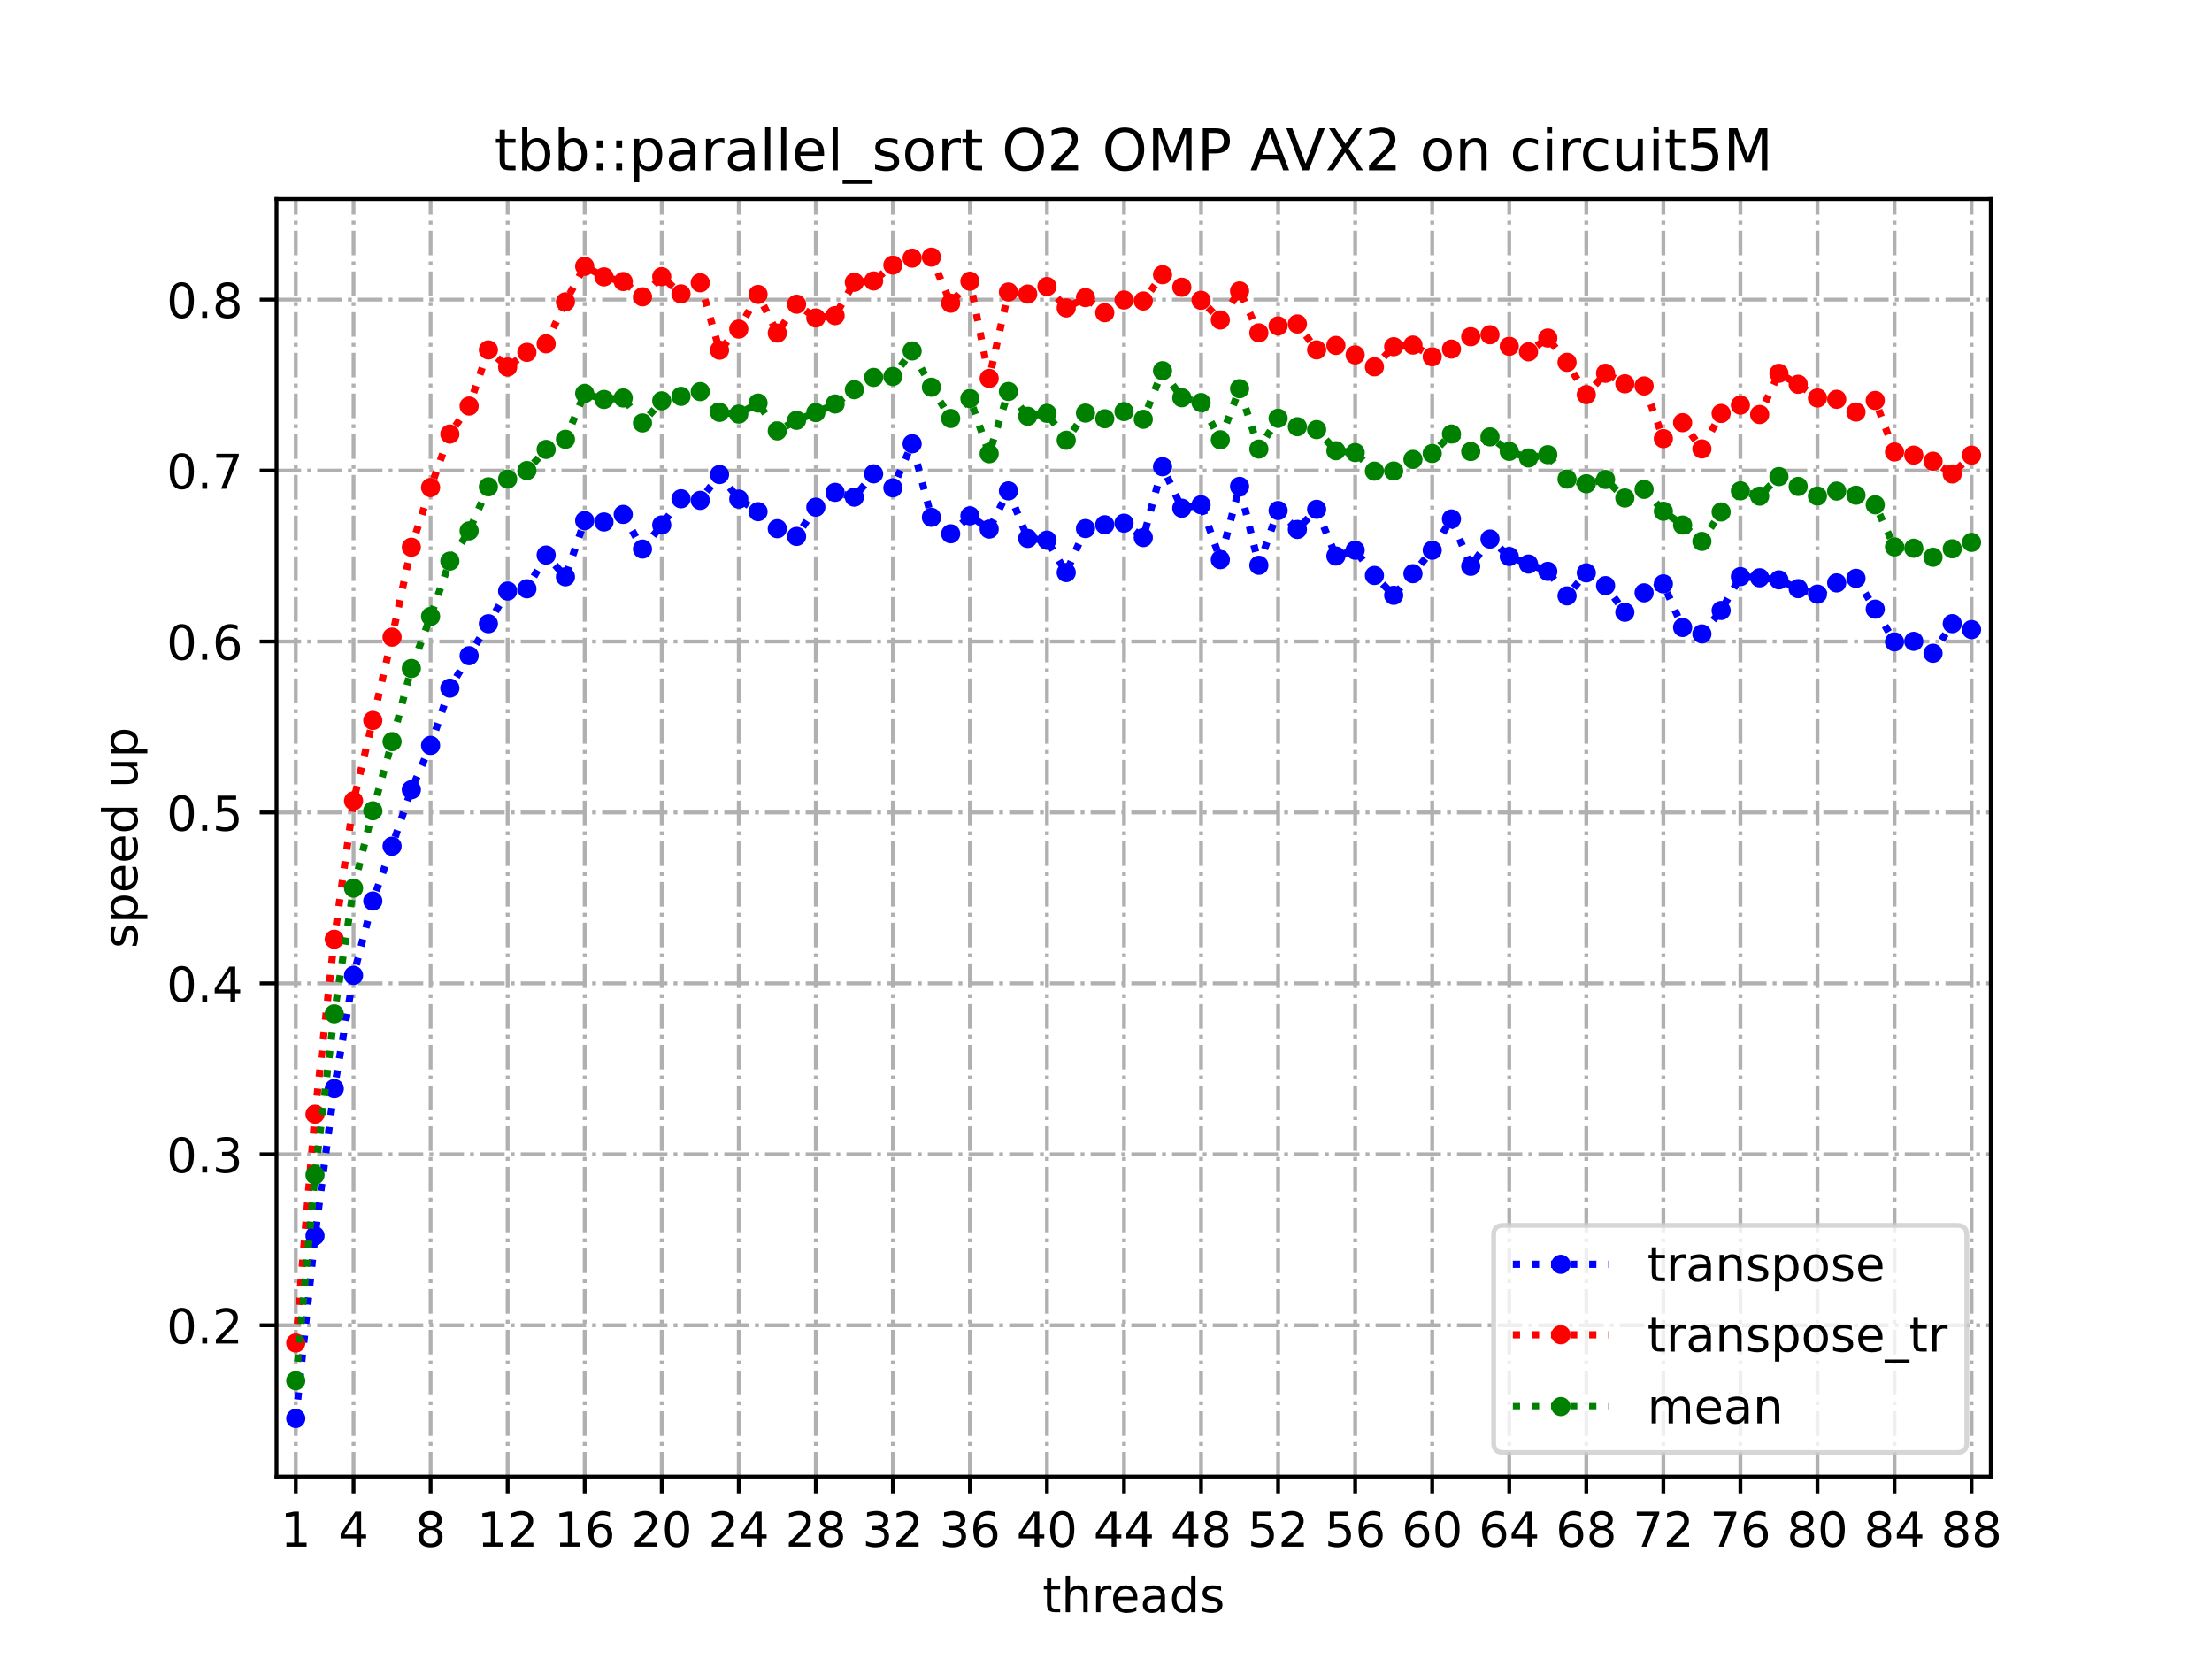 <?xml version="1.0" encoding="utf-8" standalone="no"?>
<!DOCTYPE svg PUBLIC "-//W3C//DTD SVG 1.1//EN"
  "http://www.w3.org/Graphics/SVG/1.1/DTD/svg11.dtd">
<!-- Created with matplotlib (https://matplotlib.org/) -->
<svg height="345.6pt" version="1.1" viewBox="0 0 460.8 345.6" width="460.8pt" xmlns="http://www.w3.org/2000/svg" xmlns:xlink="http://www.w3.org/1999/xlink">
 <defs>
  <style type="text/css">
*{stroke-linecap:butt;stroke-linejoin:round;}
  </style>
 </defs>
 <g id="figure_1">
  <g id="patch_1">
   <path d="M 0 345.6 
L 460.8 345.6 
L 460.8 0 
L 0 0 
z
" style="fill:#ffffff;"/>
  </g>
  <g id="axes_1">
   <g id="patch_2">
    <path d="M 57.6 307.584 
L 414.72 307.584 
L 414.72 41.472 
L 57.6 41.472 
z
" style="fill:#ffffff;"/>
   </g>
   <g id="matplotlib.axis_1">
    <g id="xtick_1">
     <g id="line2d_1">
      <path clip-path="url(#pe34b2ee050)" d="M 61.613 307.584 
L 61.613 41.472 
" style="fill:none;stroke:#b0b0b0;stroke-dasharray:5.12,1.28,0.8,1.28;stroke-dashoffset:0;stroke-width:0.8;"/>
     </g>
     <g id="line2d_2">
      <defs>
       <path d="M 0 0 
L 0 3.5 
" id="m3544b5e283" style="stroke:#000000;stroke-width:0.8;"/>
      </defs>
      <g>
       <use style="stroke:#000000;stroke-width:0.8;" x="61.613" xlink:href="#m3544b5e283" y="307.584"/>
      </g>
     </g>
     <g id="text_1">
      <!-- 1 -->
      <defs>
       <path d="M 12.406 8.297 
L 28.516 8.297 
L 28.516 63.922 
L 10.984 60.406 
L 10.984 69.391 
L 28.422 72.906 
L 38.281 72.906 
L 38.281 8.297 
L 54.391 8.297 
L 54.391 0 
L 12.406 0 
z
" id="DejaVuSans-49"/>
      </defs>
      <g transform="translate(58.431 322.182)scale(0.1 -0.1)">
       <use xlink:href="#DejaVuSans-49"/>
      </g>
     </g>
    </g>
    <g id="xtick_2">
     <g id="line2d_3">
      <path clip-path="url(#pe34b2ee050)" d="M 73.65 307.584 
L 73.65 41.472 
" style="fill:none;stroke:#b0b0b0;stroke-dasharray:5.12,1.28,0.8,1.28;stroke-dashoffset:0;stroke-width:0.8;"/>
     </g>
     <g id="line2d_4">
      <g>
       <use style="stroke:#000000;stroke-width:0.8;" x="73.65" xlink:href="#m3544b5e283" y="307.584"/>
      </g>
     </g>
     <g id="text_2">
      <!-- 4 -->
      <defs>
       <path d="M 37.797 64.312 
L 12.891 25.391 
L 37.797 25.391 
z
M 35.203 72.906 
L 47.609 72.906 
L 47.609 25.391 
L 58.016 25.391 
L 58.016 17.188 
L 47.609 17.188 
L 47.609 0 
L 37.797 0 
L 37.797 17.188 
L 4.891 17.188 
L 4.891 26.703 
z
" id="DejaVuSans-52"/>
      </defs>
      <g transform="translate(70.469 322.182)scale(0.1 -0.1)">
       <use xlink:href="#DejaVuSans-52"/>
      </g>
     </g>
    </g>
    <g id="xtick_3">
     <g id="line2d_5">
      <path clip-path="url(#pe34b2ee050)" d="M 89.701 307.584 
L 89.701 41.472 
" style="fill:none;stroke:#b0b0b0;stroke-dasharray:5.12,1.28,0.8,1.28;stroke-dashoffset:0;stroke-width:0.8;"/>
     </g>
     <g id="line2d_6">
      <g>
       <use style="stroke:#000000;stroke-width:0.8;" x="89.701" xlink:href="#m3544b5e283" y="307.584"/>
      </g>
     </g>
     <g id="text_3">
      <!-- 8 -->
      <defs>
       <path d="M 31.781 34.625 
Q 24.75 34.625 20.719 30.859 
Q 16.703 27.094 16.703 20.516 
Q 16.703 13.922 20.719 10.156 
Q 24.75 6.391 31.781 6.391 
Q 38.812 6.391 42.859 10.172 
Q 46.922 13.969 46.922 20.516 
Q 46.922 27.094 42.891 30.859 
Q 38.875 34.625 31.781 34.625 
z
M 21.922 38.812 
Q 15.578 40.375 12.031 44.719 
Q 8.5 49.078 8.5 55.328 
Q 8.5 64.062 14.719 69.141 
Q 20.953 74.219 31.781 74.219 
Q 42.672 74.219 48.875 69.141 
Q 55.078 64.062 55.078 55.328 
Q 55.078 49.078 51.531 44.719 
Q 48 40.375 41.703 38.812 
Q 48.828 37.156 52.797 32.312 
Q 56.781 27.484 56.781 20.516 
Q 56.781 9.906 50.312 4.234 
Q 43.844 -1.422 31.781 -1.422 
Q 19.734 -1.422 13.25 4.234 
Q 6.781 9.906 6.781 20.516 
Q 6.781 27.484 10.781 32.312 
Q 14.797 37.156 21.922 38.812 
z
M 18.312 54.391 
Q 18.312 48.734 21.844 45.562 
Q 25.391 42.391 31.781 42.391 
Q 38.141 42.391 41.719 45.562 
Q 45.312 48.734 45.312 54.391 
Q 45.312 60.062 41.719 63.234 
Q 38.141 66.406 31.781 66.406 
Q 25.391 66.406 21.844 63.234 
Q 18.312 60.062 18.312 54.391 
z
" id="DejaVuSans-56"/>
      </defs>
      <g transform="translate(86.519 322.182)scale(0.1 -0.1)">
       <use xlink:href="#DejaVuSans-56"/>
      </g>
     </g>
    </g>
    <g id="xtick_4">
     <g id="line2d_7">
      <path clip-path="url(#pe34b2ee050)" d="M 105.751 307.584 
L 105.751 41.472 
" style="fill:none;stroke:#b0b0b0;stroke-dasharray:5.12,1.28,0.8,1.28;stroke-dashoffset:0;stroke-width:0.8;"/>
     </g>
     <g id="line2d_8">
      <g>
       <use style="stroke:#000000;stroke-width:0.8;" x="105.751" xlink:href="#m3544b5e283" y="307.584"/>
      </g>
     </g>
     <g id="text_4">
      <!-- 12 -->
      <defs>
       <path d="M 19.188 8.297 
L 53.609 8.297 
L 53.609 0 
L 7.328 0 
L 7.328 8.297 
Q 12.938 14.109 22.625 23.891 
Q 32.328 33.688 34.812 36.531 
Q 39.547 41.844 41.422 45.531 
Q 43.312 49.219 43.312 52.781 
Q 43.312 58.594 39.234 62.25 
Q 35.156 65.922 28.609 65.922 
Q 23.969 65.922 18.812 64.312 
Q 13.672 62.703 7.812 59.422 
L 7.812 69.391 
Q 13.766 71.781 18.938 73 
Q 24.125 74.219 28.422 74.219 
Q 39.75 74.219 46.484 68.547 
Q 53.219 62.891 53.219 53.422 
Q 53.219 48.922 51.531 44.891 
Q 49.859 40.875 45.406 35.406 
Q 44.188 33.984 37.641 27.219 
Q 31.109 20.453 19.188 8.297 
z
" id="DejaVuSans-50"/>
      </defs>
      <g transform="translate(99.389 322.182)scale(0.1 -0.1)">
       <use xlink:href="#DejaVuSans-49"/>
       <use x="63.623" xlink:href="#DejaVuSans-50"/>
      </g>
     </g>
    </g>
    <g id="xtick_5">
     <g id="line2d_9">
      <path clip-path="url(#pe34b2ee050)" d="M 121.801 307.584 
L 121.801 41.472 
" style="fill:none;stroke:#b0b0b0;stroke-dasharray:5.12,1.28,0.8,1.28;stroke-dashoffset:0;stroke-width:0.8;"/>
     </g>
     <g id="line2d_10">
      <g>
       <use style="stroke:#000000;stroke-width:0.8;" x="121.801" xlink:href="#m3544b5e283" y="307.584"/>
      </g>
     </g>
     <g id="text_5">
      <!-- 16 -->
      <defs>
       <path d="M 33.016 40.375 
Q 26.375 40.375 22.484 35.828 
Q 18.609 31.297 18.609 23.391 
Q 18.609 15.531 22.484 10.953 
Q 26.375 6.391 33.016 6.391 
Q 39.656 6.391 43.531 10.953 
Q 47.406 15.531 47.406 23.391 
Q 47.406 31.297 43.531 35.828 
Q 39.656 40.375 33.016 40.375 
z
M 52.594 71.297 
L 52.594 62.312 
Q 48.875 64.062 45.094 64.984 
Q 41.312 65.922 37.594 65.922 
Q 27.828 65.922 22.672 59.328 
Q 17.531 52.734 16.797 39.406 
Q 19.672 43.656 24.016 45.922 
Q 28.375 48.188 33.594 48.188 
Q 44.578 48.188 50.953 41.516 
Q 57.328 34.859 57.328 23.391 
Q 57.328 12.156 50.688 5.359 
Q 44.047 -1.422 33.016 -1.422 
Q 20.359 -1.422 13.672 8.266 
Q 6.984 17.969 6.984 36.375 
Q 6.984 53.656 15.188 63.938 
Q 23.391 74.219 37.203 74.219 
Q 40.922 74.219 44.703 73.484 
Q 48.484 72.75 52.594 71.297 
z
" id="DejaVuSans-54"/>
      </defs>
      <g transform="translate(115.439 322.182)scale(0.1 -0.1)">
       <use xlink:href="#DejaVuSans-49"/>
       <use x="63.623" xlink:href="#DejaVuSans-54"/>
      </g>
     </g>
    </g>
    <g id="xtick_6">
     <g id="line2d_11">
      <path clip-path="url(#pe34b2ee050)" d="M 137.852 307.584 
L 137.852 41.472 
" style="fill:none;stroke:#b0b0b0;stroke-dasharray:5.12,1.28,0.8,1.28;stroke-dashoffset:0;stroke-width:0.8;"/>
     </g>
     <g id="line2d_12">
      <g>
       <use style="stroke:#000000;stroke-width:0.8;" x="137.852" xlink:href="#m3544b5e283" y="307.584"/>
      </g>
     </g>
     <g id="text_6">
      <!-- 20 -->
      <defs>
       <path d="M 31.781 66.406 
Q 24.172 66.406 20.328 58.906 
Q 16.5 51.422 16.5 36.375 
Q 16.5 21.391 20.328 13.891 
Q 24.172 6.391 31.781 6.391 
Q 39.453 6.391 43.281 13.891 
Q 47.125 21.391 47.125 36.375 
Q 47.125 51.422 43.281 58.906 
Q 39.453 66.406 31.781 66.406 
z
M 31.781 74.219 
Q 44.047 74.219 50.516 64.516 
Q 56.984 54.828 56.984 36.375 
Q 56.984 17.969 50.516 8.266 
Q 44.047 -1.422 31.781 -1.422 
Q 19.531 -1.422 13.062 8.266 
Q 6.594 17.969 6.594 36.375 
Q 6.594 54.828 13.062 64.516 
Q 19.531 74.219 31.781 74.219 
z
" id="DejaVuSans-48"/>
      </defs>
      <g transform="translate(131.489 322.182)scale(0.1 -0.1)">
       <use xlink:href="#DejaVuSans-50"/>
       <use x="63.623" xlink:href="#DejaVuSans-48"/>
      </g>
     </g>
    </g>
    <g id="xtick_7">
     <g id="line2d_13">
      <path clip-path="url(#pe34b2ee050)" d="M 153.902 307.584 
L 153.902 41.472 
" style="fill:none;stroke:#b0b0b0;stroke-dasharray:5.12,1.28,0.8,1.28;stroke-dashoffset:0;stroke-width:0.8;"/>
     </g>
     <g id="line2d_14">
      <g>
       <use style="stroke:#000000;stroke-width:0.8;" x="153.902" xlink:href="#m3544b5e283" y="307.584"/>
      </g>
     </g>
     <g id="text_7">
      <!-- 24 -->
      <g transform="translate(147.54 322.182)scale(0.1 -0.1)">
       <use xlink:href="#DejaVuSans-50"/>
       <use x="63.623" xlink:href="#DejaVuSans-52"/>
      </g>
     </g>
    </g>
    <g id="xtick_8">
     <g id="line2d_15">
      <path clip-path="url(#pe34b2ee050)" d="M 169.952 307.584 
L 169.952 41.472 
" style="fill:none;stroke:#b0b0b0;stroke-dasharray:5.12,1.28,0.8,1.28;stroke-dashoffset:0;stroke-width:0.8;"/>
     </g>
     <g id="line2d_16">
      <g>
       <use style="stroke:#000000;stroke-width:0.8;" x="169.952" xlink:href="#m3544b5e283" y="307.584"/>
      </g>
     </g>
     <g id="text_8">
      <!-- 28 -->
      <g transform="translate(163.59 322.182)scale(0.1 -0.1)">
       <use xlink:href="#DejaVuSans-50"/>
       <use x="63.623" xlink:href="#DejaVuSans-56"/>
      </g>
     </g>
    </g>
    <g id="xtick_9">
     <g id="line2d_17">
      <path clip-path="url(#pe34b2ee050)" d="M 186.003 307.584 
L 186.003 41.472 
" style="fill:none;stroke:#b0b0b0;stroke-dasharray:5.12,1.28,0.8,1.28;stroke-dashoffset:0;stroke-width:0.8;"/>
     </g>
     <g id="line2d_18">
      <g>
       <use style="stroke:#000000;stroke-width:0.8;" x="186.003" xlink:href="#m3544b5e283" y="307.584"/>
      </g>
     </g>
     <g id="text_9">
      <!-- 32 -->
      <defs>
       <path d="M 40.578 39.312 
Q 47.656 37.797 51.625 33 
Q 55.609 28.219 55.609 21.188 
Q 55.609 10.406 48.188 4.484 
Q 40.766 -1.422 27.094 -1.422 
Q 22.516 -1.422 17.656 -0.516 
Q 12.797 0.391 7.625 2.203 
L 7.625 11.719 
Q 11.719 9.328 16.594 8.109 
Q 21.484 6.891 26.812 6.891 
Q 36.078 6.891 40.938 10.547 
Q 45.797 14.203 45.797 21.188 
Q 45.797 27.641 41.281 31.266 
Q 36.766 34.906 28.719 34.906 
L 20.219 34.906 
L 20.219 43.016 
L 29.109 43.016 
Q 36.375 43.016 40.234 45.922 
Q 44.094 48.828 44.094 54.297 
Q 44.094 59.906 40.109 62.906 
Q 36.141 65.922 28.719 65.922 
Q 24.656 65.922 20.016 65.031 
Q 15.375 64.156 9.812 62.312 
L 9.812 71.094 
Q 15.438 72.656 20.344 73.438 
Q 25.25 74.219 29.594 74.219 
Q 40.828 74.219 47.359 69.109 
Q 53.906 64.016 53.906 55.328 
Q 53.906 49.266 50.438 45.094 
Q 46.969 40.922 40.578 39.312 
z
" id="DejaVuSans-51"/>
      </defs>
      <g transform="translate(179.64 322.182)scale(0.1 -0.1)">
       <use xlink:href="#DejaVuSans-51"/>
       <use x="63.623" xlink:href="#DejaVuSans-50"/>
      </g>
     </g>
    </g>
    <g id="xtick_10">
     <g id="line2d_19">
      <path clip-path="url(#pe34b2ee050)" d="M 202.053 307.584 
L 202.053 41.472 
" style="fill:none;stroke:#b0b0b0;stroke-dasharray:5.12,1.28,0.8,1.28;stroke-dashoffset:0;stroke-width:0.8;"/>
     </g>
     <g id="line2d_20">
      <g>
       <use style="stroke:#000000;stroke-width:0.8;" x="202.053" xlink:href="#m3544b5e283" y="307.584"/>
      </g>
     </g>
     <g id="text_10">
      <!-- 36 -->
      <g transform="translate(195.691 322.182)scale(0.1 -0.1)">
       <use xlink:href="#DejaVuSans-51"/>
       <use x="63.623" xlink:href="#DejaVuSans-54"/>
      </g>
     </g>
    </g>
    <g id="xtick_11">
     <g id="line2d_21">
      <path clip-path="url(#pe34b2ee050)" d="M 218.103 307.584 
L 218.103 41.472 
" style="fill:none;stroke:#b0b0b0;stroke-dasharray:5.12,1.28,0.8,1.28;stroke-dashoffset:0;stroke-width:0.8;"/>
     </g>
     <g id="line2d_22">
      <g>
       <use style="stroke:#000000;stroke-width:0.8;" x="218.103" xlink:href="#m3544b5e283" y="307.584"/>
      </g>
     </g>
     <g id="text_11">
      <!-- 40 -->
      <g transform="translate(211.741 322.182)scale(0.1 -0.1)">
       <use xlink:href="#DejaVuSans-52"/>
       <use x="63.623" xlink:href="#DejaVuSans-48"/>
      </g>
     </g>
    </g>
    <g id="xtick_12">
     <g id="line2d_23">
      <path clip-path="url(#pe34b2ee050)" d="M 234.154 307.584 
L 234.154 41.472 
" style="fill:none;stroke:#b0b0b0;stroke-dasharray:5.12,1.28,0.8,1.28;stroke-dashoffset:0;stroke-width:0.8;"/>
     </g>
     <g id="line2d_24">
      <g>
       <use style="stroke:#000000;stroke-width:0.8;" x="234.154" xlink:href="#m3544b5e283" y="307.584"/>
      </g>
     </g>
     <g id="text_12">
      <!-- 44 -->
      <g transform="translate(227.791 322.182)scale(0.1 -0.1)">
       <use xlink:href="#DejaVuSans-52"/>
       <use x="63.623" xlink:href="#DejaVuSans-52"/>
      </g>
     </g>
    </g>
    <g id="xtick_13">
     <g id="line2d_25">
      <path clip-path="url(#pe34b2ee050)" d="M 250.204 307.584 
L 250.204 41.472 
" style="fill:none;stroke:#b0b0b0;stroke-dasharray:5.12,1.28,0.8,1.28;stroke-dashoffset:0;stroke-width:0.8;"/>
     </g>
     <g id="line2d_26">
      <g>
       <use style="stroke:#000000;stroke-width:0.8;" x="250.204" xlink:href="#m3544b5e283" y="307.584"/>
      </g>
     </g>
     <g id="text_13">
      <!-- 48 -->
      <g transform="translate(243.842 322.182)scale(0.1 -0.1)">
       <use xlink:href="#DejaVuSans-52"/>
       <use x="63.623" xlink:href="#DejaVuSans-56"/>
      </g>
     </g>
    </g>
    <g id="xtick_14">
     <g id="line2d_27">
      <path clip-path="url(#pe34b2ee050)" d="M 266.254 307.584 
L 266.254 41.472 
" style="fill:none;stroke:#b0b0b0;stroke-dasharray:5.12,1.28,0.8,1.28;stroke-dashoffset:0;stroke-width:0.8;"/>
     </g>
     <g id="line2d_28">
      <g>
       <use style="stroke:#000000;stroke-width:0.8;" x="266.254" xlink:href="#m3544b5e283" y="307.584"/>
      </g>
     </g>
     <g id="text_14">
      <!-- 52 -->
      <defs>
       <path d="M 10.797 72.906 
L 49.516 72.906 
L 49.516 64.594 
L 19.828 64.594 
L 19.828 46.734 
Q 21.969 47.469 24.109 47.828 
Q 26.266 48.188 28.422 48.188 
Q 40.625 48.188 47.75 41.5 
Q 54.891 34.812 54.891 23.391 
Q 54.891 11.625 47.562 5.094 
Q 40.234 -1.422 26.906 -1.422 
Q 22.312 -1.422 17.547 -0.641 
Q 12.797 0.141 7.719 1.703 
L 7.719 11.625 
Q 12.109 9.234 16.797 8.062 
Q 21.484 6.891 26.703 6.891 
Q 35.156 6.891 40.078 11.328 
Q 45.016 15.766 45.016 23.391 
Q 45.016 31 40.078 35.438 
Q 35.156 39.891 26.703 39.891 
Q 22.75 39.891 18.812 39.016 
Q 14.891 38.141 10.797 36.281 
z
" id="DejaVuSans-53"/>
      </defs>
      <g transform="translate(259.892 322.182)scale(0.1 -0.1)">
       <use xlink:href="#DejaVuSans-53"/>
       <use x="63.623" xlink:href="#DejaVuSans-50"/>
      </g>
     </g>
    </g>
    <g id="xtick_15">
     <g id="line2d_29">
      <path clip-path="url(#pe34b2ee050)" d="M 282.305 307.584 
L 282.305 41.472 
" style="fill:none;stroke:#b0b0b0;stroke-dasharray:5.12,1.28,0.8,1.28;stroke-dashoffset:0;stroke-width:0.8;"/>
     </g>
     <g id="line2d_30">
      <g>
       <use style="stroke:#000000;stroke-width:0.8;" x="282.305" xlink:href="#m3544b5e283" y="307.584"/>
      </g>
     </g>
     <g id="text_15">
      <!-- 56 -->
      <g transform="translate(275.942 322.182)scale(0.1 -0.1)">
       <use xlink:href="#DejaVuSans-53"/>
       <use x="63.623" xlink:href="#DejaVuSans-54"/>
      </g>
     </g>
    </g>
    <g id="xtick_16">
     <g id="line2d_31">
      <path clip-path="url(#pe34b2ee050)" d="M 298.355 307.584 
L 298.355 41.472 
" style="fill:none;stroke:#b0b0b0;stroke-dasharray:5.12,1.28,0.8,1.28;stroke-dashoffset:0;stroke-width:0.8;"/>
     </g>
     <g id="line2d_32">
      <g>
       <use style="stroke:#000000;stroke-width:0.8;" x="298.355" xlink:href="#m3544b5e283" y="307.584"/>
      </g>
     </g>
     <g id="text_16">
      <!-- 60 -->
      <g transform="translate(291.993 322.182)scale(0.1 -0.1)">
       <use xlink:href="#DejaVuSans-54"/>
       <use x="63.623" xlink:href="#DejaVuSans-48"/>
      </g>
     </g>
    </g>
    <g id="xtick_17">
     <g id="line2d_33">
      <path clip-path="url(#pe34b2ee050)" d="M 314.405 307.584 
L 314.405 41.472 
" style="fill:none;stroke:#b0b0b0;stroke-dasharray:5.12,1.28,0.8,1.28;stroke-dashoffset:0;stroke-width:0.8;"/>
     </g>
     <g id="line2d_34">
      <g>
       <use style="stroke:#000000;stroke-width:0.8;" x="314.405" xlink:href="#m3544b5e283" y="307.584"/>
      </g>
     </g>
     <g id="text_17">
      <!-- 64 -->
      <g transform="translate(308.043 322.182)scale(0.1 -0.1)">
       <use xlink:href="#DejaVuSans-54"/>
       <use x="63.623" xlink:href="#DejaVuSans-52"/>
      </g>
     </g>
    </g>
    <g id="xtick_18">
     <g id="line2d_35">
      <path clip-path="url(#pe34b2ee050)" d="M 330.456 307.584 
L 330.456 41.472 
" style="fill:none;stroke:#b0b0b0;stroke-dasharray:5.12,1.28,0.8,1.28;stroke-dashoffset:0;stroke-width:0.8;"/>
     </g>
     <g id="line2d_36">
      <g>
       <use style="stroke:#000000;stroke-width:0.8;" x="330.456" xlink:href="#m3544b5e283" y="307.584"/>
      </g>
     </g>
     <g id="text_18">
      <!-- 68 -->
      <g transform="translate(324.093 322.182)scale(0.1 -0.1)">
       <use xlink:href="#DejaVuSans-54"/>
       <use x="63.623" xlink:href="#DejaVuSans-56"/>
      </g>
     </g>
    </g>
    <g id="xtick_19">
     <g id="line2d_37">
      <path clip-path="url(#pe34b2ee050)" d="M 346.506 307.584 
L 346.506 41.472 
" style="fill:none;stroke:#b0b0b0;stroke-dasharray:5.12,1.28,0.8,1.28;stroke-dashoffset:0;stroke-width:0.8;"/>
     </g>
     <g id="line2d_38">
      <g>
       <use style="stroke:#000000;stroke-width:0.8;" x="346.506" xlink:href="#m3544b5e283" y="307.584"/>
      </g>
     </g>
     <g id="text_19">
      <!-- 72 -->
      <defs>
       <path d="M 8.203 72.906 
L 55.078 72.906 
L 55.078 68.703 
L 28.609 0 
L 18.312 0 
L 43.219 64.594 
L 8.203 64.594 
z
" id="DejaVuSans-55"/>
      </defs>
      <g transform="translate(340.144 322.182)scale(0.1 -0.1)">
       <use xlink:href="#DejaVuSans-55"/>
       <use x="63.623" xlink:href="#DejaVuSans-50"/>
      </g>
     </g>
    </g>
    <g id="xtick_20">
     <g id="line2d_39">
      <path clip-path="url(#pe34b2ee050)" d="M 362.556 307.584 
L 362.556 41.472 
" style="fill:none;stroke:#b0b0b0;stroke-dasharray:5.12,1.28,0.8,1.28;stroke-dashoffset:0;stroke-width:0.8;"/>
     </g>
     <g id="line2d_40">
      <g>
       <use style="stroke:#000000;stroke-width:0.8;" x="362.556" xlink:href="#m3544b5e283" y="307.584"/>
      </g>
     </g>
     <g id="text_20">
      <!-- 76 -->
      <g transform="translate(356.194 322.182)scale(0.1 -0.1)">
       <use xlink:href="#DejaVuSans-55"/>
       <use x="63.623" xlink:href="#DejaVuSans-54"/>
      </g>
     </g>
    </g>
    <g id="xtick_21">
     <g id="line2d_41">
      <path clip-path="url(#pe34b2ee050)" d="M 378.607 307.584 
L 378.607 41.472 
" style="fill:none;stroke:#b0b0b0;stroke-dasharray:5.12,1.28,0.8,1.28;stroke-dashoffset:0;stroke-width:0.8;"/>
     </g>
     <g id="line2d_42">
      <g>
       <use style="stroke:#000000;stroke-width:0.8;" x="378.607" xlink:href="#m3544b5e283" y="307.584"/>
      </g>
     </g>
     <g id="text_21">
      <!-- 80 -->
      <g transform="translate(372.244 322.182)scale(0.1 -0.1)">
       <use xlink:href="#DejaVuSans-56"/>
       <use x="63.623" xlink:href="#DejaVuSans-48"/>
      </g>
     </g>
    </g>
    <g id="xtick_22">
     <g id="line2d_43">
      <path clip-path="url(#pe34b2ee050)" d="M 394.657 307.584 
L 394.657 41.472 
" style="fill:none;stroke:#b0b0b0;stroke-dasharray:5.12,1.28,0.8,1.28;stroke-dashoffset:0;stroke-width:0.8;"/>
     </g>
     <g id="line2d_44">
      <g>
       <use style="stroke:#000000;stroke-width:0.8;" x="394.657" xlink:href="#m3544b5e283" y="307.584"/>
      </g>
     </g>
     <g id="text_22">
      <!-- 84 -->
      <g transform="translate(388.295 322.182)scale(0.1 -0.1)">
       <use xlink:href="#DejaVuSans-56"/>
       <use x="63.623" xlink:href="#DejaVuSans-52"/>
      </g>
     </g>
    </g>
    <g id="xtick_23">
     <g id="line2d_45">
      <path clip-path="url(#pe34b2ee050)" d="M 410.707 307.584 
L 410.707 41.472 
" style="fill:none;stroke:#b0b0b0;stroke-dasharray:5.12,1.28,0.8,1.28;stroke-dashoffset:0;stroke-width:0.8;"/>
     </g>
     <g id="line2d_46">
      <g>
       <use style="stroke:#000000;stroke-width:0.8;" x="410.707" xlink:href="#m3544b5e283" y="307.584"/>
      </g>
     </g>
     <g id="text_23">
      <!-- 88 -->
      <g transform="translate(404.345 322.182)scale(0.1 -0.1)">
       <use xlink:href="#DejaVuSans-56"/>
       <use x="63.623" xlink:href="#DejaVuSans-56"/>
      </g>
     </g>
    </g>
    <g id="text_24">
     <!-- threads -->
     <defs>
      <path d="M 18.312 70.219 
L 18.312 54.688 
L 36.812 54.688 
L 36.812 47.703 
L 18.312 47.703 
L 18.312 18.016 
Q 18.312 11.328 20.141 9.422 
Q 21.969 7.516 27.594 7.516 
L 36.812 7.516 
L 36.812 0 
L 27.594 0 
Q 17.188 0 13.234 3.875 
Q 9.281 7.766 9.281 18.016 
L 9.281 47.703 
L 2.688 47.703 
L 2.688 54.688 
L 9.281 54.688 
L 9.281 70.219 
z
" id="DejaVuSans-116"/>
      <path d="M 54.891 33.016 
L 54.891 0 
L 45.906 0 
L 45.906 32.719 
Q 45.906 40.484 42.875 44.328 
Q 39.844 48.188 33.797 48.188 
Q 26.516 48.188 22.312 43.547 
Q 18.109 38.922 18.109 30.906 
L 18.109 0 
L 9.078 0 
L 9.078 75.984 
L 18.109 75.984 
L 18.109 46.188 
Q 21.344 51.125 25.703 53.562 
Q 30.078 56 35.797 56 
Q 45.219 56 50.047 50.172 
Q 54.891 44.344 54.891 33.016 
z
" id="DejaVuSans-104"/>
      <path d="M 41.109 46.297 
Q 39.594 47.172 37.812 47.578 
Q 36.031 48 33.891 48 
Q 26.266 48 22.188 43.047 
Q 18.109 38.094 18.109 28.812 
L 18.109 0 
L 9.078 0 
L 9.078 54.688 
L 18.109 54.688 
L 18.109 46.188 
Q 20.953 51.172 25.484 53.578 
Q 30.031 56 36.531 56 
Q 37.453 56 38.578 55.875 
Q 39.703 55.766 41.062 55.516 
z
" id="DejaVuSans-114"/>
      <path d="M 56.203 29.594 
L 56.203 25.203 
L 14.891 25.203 
Q 15.484 15.922 20.484 11.062 
Q 25.484 6.203 34.422 6.203 
Q 39.594 6.203 44.453 7.469 
Q 49.312 8.734 54.109 11.281 
L 54.109 2.781 
Q 49.266 0.734 44.188 -0.344 
Q 39.109 -1.422 33.891 -1.422 
Q 20.797 -1.422 13.156 6.188 
Q 5.516 13.812 5.516 26.812 
Q 5.516 40.234 12.766 48.109 
Q 20.016 56 32.328 56 
Q 43.359 56 49.781 48.891 
Q 56.203 41.797 56.203 29.594 
z
M 47.219 32.234 
Q 47.125 39.594 43.094 43.984 
Q 39.062 48.391 32.422 48.391 
Q 24.906 48.391 20.391 44.141 
Q 15.875 39.891 15.188 32.172 
z
" id="DejaVuSans-101"/>
      <path d="M 34.281 27.484 
Q 23.391 27.484 19.188 25 
Q 14.984 22.516 14.984 16.5 
Q 14.984 11.719 18.141 8.906 
Q 21.297 6.109 26.703 6.109 
Q 34.188 6.109 38.703 11.406 
Q 43.219 16.703 43.219 25.484 
L 43.219 27.484 
z
M 52.203 31.203 
L 52.203 0 
L 43.219 0 
L 43.219 8.297 
Q 40.141 3.328 35.547 0.953 
Q 30.953 -1.422 24.312 -1.422 
Q 15.922 -1.422 10.953 3.297 
Q 6 8.016 6 15.922 
Q 6 25.141 12.172 29.828 
Q 18.359 34.516 30.609 34.516 
L 43.219 34.516 
L 43.219 35.406 
Q 43.219 41.609 39.141 45 
Q 35.062 48.391 27.688 48.391 
Q 23 48.391 18.547 47.266 
Q 14.109 46.141 10.016 43.891 
L 10.016 52.203 
Q 14.938 54.109 19.578 55.047 
Q 24.219 56 28.609 56 
Q 40.484 56 46.344 49.844 
Q 52.203 43.703 52.203 31.203 
z
" id="DejaVuSans-97"/>
      <path d="M 45.406 46.391 
L 45.406 75.984 
L 54.391 75.984 
L 54.391 0 
L 45.406 0 
L 45.406 8.203 
Q 42.578 3.328 38.25 0.953 
Q 33.938 -1.422 27.875 -1.422 
Q 17.969 -1.422 11.734 6.484 
Q 5.516 14.406 5.516 27.297 
Q 5.516 40.188 11.734 48.094 
Q 17.969 56 27.875 56 
Q 33.938 56 38.25 53.625 
Q 42.578 51.266 45.406 46.391 
z
M 14.797 27.297 
Q 14.797 17.391 18.875 11.75 
Q 22.953 6.109 30.078 6.109 
Q 37.203 6.109 41.297 11.75 
Q 45.406 17.391 45.406 27.297 
Q 45.406 37.203 41.297 42.844 
Q 37.203 48.484 30.078 48.484 
Q 22.953 48.484 18.875 42.844 
Q 14.797 37.203 14.797 27.297 
z
" id="DejaVuSans-100"/>
      <path d="M 44.281 53.078 
L 44.281 44.578 
Q 40.484 46.531 36.375 47.5 
Q 32.281 48.484 27.875 48.484 
Q 21.188 48.484 17.844 46.438 
Q 14.5 44.391 14.5 40.281 
Q 14.5 37.156 16.891 35.375 
Q 19.281 33.594 26.516 31.984 
L 29.594 31.297 
Q 39.156 29.25 43.188 25.516 
Q 47.219 21.781 47.219 15.094 
Q 47.219 7.469 41.188 3.016 
Q 35.156 -1.422 24.609 -1.422 
Q 20.219 -1.422 15.453 -0.562 
Q 10.688 0.297 5.422 2 
L 5.422 11.281 
Q 10.406 8.688 15.234 7.391 
Q 20.062 6.109 24.812 6.109 
Q 31.156 6.109 34.562 8.281 
Q 37.984 10.453 37.984 14.406 
Q 37.984 18.062 35.516 20.016 
Q 33.062 21.969 24.703 23.781 
L 21.578 24.516 
Q 13.234 26.266 9.516 29.906 
Q 5.812 33.547 5.812 39.891 
Q 5.812 47.609 11.281 51.797 
Q 16.75 56 26.812 56 
Q 31.781 56 36.172 55.266 
Q 40.578 54.547 44.281 53.078 
z
" id="DejaVuSans-115"/>
     </defs>
     <g transform="translate(217.169 335.861)scale(0.1 -0.1)">
      <use xlink:href="#DejaVuSans-116"/>
      <use x="39.209" xlink:href="#DejaVuSans-104"/>
      <use x="102.588" xlink:href="#DejaVuSans-114"/>
      <use x="141.451" xlink:href="#DejaVuSans-101"/>
      <use x="202.975" xlink:href="#DejaVuSans-97"/>
      <use x="264.254" xlink:href="#DejaVuSans-100"/>
      <use x="327.73" xlink:href="#DejaVuSans-115"/>
     </g>
    </g>
   </g>
   <g id="matplotlib.axis_2">
    <g id="ytick_1">
     <g id="line2d_47">
      <path clip-path="url(#pe34b2ee050)" d="M 57.6 276.074 
L 414.72 276.074 
" style="fill:none;stroke:#b0b0b0;stroke-dasharray:5.12,1.28,0.8,1.28;stroke-dashoffset:0;stroke-width:0.8;"/>
     </g>
     <g id="line2d_48">
      <defs>
       <path d="M 0 0 
L -3.5 0 
" id="me8e267797e" style="stroke:#000000;stroke-width:0.8;"/>
      </defs>
      <g>
       <use style="stroke:#000000;stroke-width:0.8;" x="57.6" xlink:href="#me8e267797e" y="276.074"/>
      </g>
     </g>
     <g id="text_25">
      <!-- 0.2 -->
      <defs>
       <path d="M 10.688 12.406 
L 21 12.406 
L 21 0 
L 10.688 0 
z
" id="DejaVuSans-46"/>
      </defs>
      <g transform="translate(34.697 279.873)scale(0.1 -0.1)">
       <use xlink:href="#DejaVuSans-48"/>
       <use x="63.623" xlink:href="#DejaVuSans-46"/>
       <use x="95.41" xlink:href="#DejaVuSans-50"/>
      </g>
     </g>
    </g>
    <g id="ytick_2">
     <g id="line2d_49">
      <path clip-path="url(#pe34b2ee050)" d="M 57.6 240.464 
L 414.72 240.464 
" style="fill:none;stroke:#b0b0b0;stroke-dasharray:5.12,1.28,0.8,1.28;stroke-dashoffset:0;stroke-width:0.8;"/>
     </g>
     <g id="line2d_50">
      <g>
       <use style="stroke:#000000;stroke-width:0.8;" x="57.6" xlink:href="#me8e267797e" y="240.464"/>
      </g>
     </g>
     <g id="text_26">
      <!-- 0.3 -->
      <g transform="translate(34.697 244.263)scale(0.1 -0.1)">
       <use xlink:href="#DejaVuSans-48"/>
       <use x="63.623" xlink:href="#DejaVuSans-46"/>
       <use x="95.41" xlink:href="#DejaVuSans-51"/>
      </g>
     </g>
    </g>
    <g id="ytick_3">
     <g id="line2d_51">
      <path clip-path="url(#pe34b2ee050)" d="M 57.6 204.854 
L 414.72 204.854 
" style="fill:none;stroke:#b0b0b0;stroke-dasharray:5.12,1.28,0.8,1.28;stroke-dashoffset:0;stroke-width:0.8;"/>
     </g>
     <g id="line2d_52">
      <g>
       <use style="stroke:#000000;stroke-width:0.8;" x="57.6" xlink:href="#me8e267797e" y="204.854"/>
      </g>
     </g>
     <g id="text_27">
      <!-- 0.4 -->
      <g transform="translate(34.697 208.653)scale(0.1 -0.1)">
       <use xlink:href="#DejaVuSans-48"/>
       <use x="63.623" xlink:href="#DejaVuSans-46"/>
       <use x="95.41" xlink:href="#DejaVuSans-52"/>
      </g>
     </g>
    </g>
    <g id="ytick_4">
     <g id="line2d_53">
      <path clip-path="url(#pe34b2ee050)" d="M 57.6 169.244 
L 414.72 169.244 
" style="fill:none;stroke:#b0b0b0;stroke-dasharray:5.12,1.28,0.8,1.28;stroke-dashoffset:0;stroke-width:0.8;"/>
     </g>
     <g id="line2d_54">
      <g>
       <use style="stroke:#000000;stroke-width:0.8;" x="57.6" xlink:href="#me8e267797e" y="169.244"/>
      </g>
     </g>
     <g id="text_28">
      <!-- 0.5 -->
      <g transform="translate(34.697 173.043)scale(0.1 -0.1)">
       <use xlink:href="#DejaVuSans-48"/>
       <use x="63.623" xlink:href="#DejaVuSans-46"/>
       <use x="95.41" xlink:href="#DejaVuSans-53"/>
      </g>
     </g>
    </g>
    <g id="ytick_5">
     <g id="line2d_55">
      <path clip-path="url(#pe34b2ee050)" d="M 57.6 133.634 
L 414.72 133.634 
" style="fill:none;stroke:#b0b0b0;stroke-dasharray:5.12,1.28,0.8,1.28;stroke-dashoffset:0;stroke-width:0.8;"/>
     </g>
     <g id="line2d_56">
      <g>
       <use style="stroke:#000000;stroke-width:0.8;" x="57.6" xlink:href="#me8e267797e" y="133.634"/>
      </g>
     </g>
     <g id="text_29">
      <!-- 0.6 -->
      <g transform="translate(34.697 137.433)scale(0.1 -0.1)">
       <use xlink:href="#DejaVuSans-48"/>
       <use x="63.623" xlink:href="#DejaVuSans-46"/>
       <use x="95.41" xlink:href="#DejaVuSans-54"/>
      </g>
     </g>
    </g>
    <g id="ytick_6">
     <g id="line2d_57">
      <path clip-path="url(#pe34b2ee050)" d="M 57.6 98.023 
L 414.72 98.023 
" style="fill:none;stroke:#b0b0b0;stroke-dasharray:5.12,1.28,0.8,1.28;stroke-dashoffset:0;stroke-width:0.8;"/>
     </g>
     <g id="line2d_58">
      <g>
       <use style="stroke:#000000;stroke-width:0.8;" x="57.6" xlink:href="#me8e267797e" y="98.023"/>
      </g>
     </g>
     <g id="text_30">
      <!-- 0.7 -->
      <g transform="translate(34.697 101.823)scale(0.1 -0.1)">
       <use xlink:href="#DejaVuSans-48"/>
       <use x="63.623" xlink:href="#DejaVuSans-46"/>
       <use x="95.41" xlink:href="#DejaVuSans-55"/>
      </g>
     </g>
    </g>
    <g id="ytick_7">
     <g id="line2d_59">
      <path clip-path="url(#pe34b2ee050)" d="M 57.6 62.413 
L 414.72 62.413 
" style="fill:none;stroke:#b0b0b0;stroke-dasharray:5.12,1.28,0.8,1.28;stroke-dashoffset:0;stroke-width:0.8;"/>
     </g>
     <g id="line2d_60">
      <g>
       <use style="stroke:#000000;stroke-width:0.8;" x="57.6" xlink:href="#me8e267797e" y="62.413"/>
      </g>
     </g>
     <g id="text_31">
      <!-- 0.8 -->
      <g transform="translate(34.697 66.213)scale(0.1 -0.1)">
       <use xlink:href="#DejaVuSans-48"/>
       <use x="63.623" xlink:href="#DejaVuSans-46"/>
       <use x="95.41" xlink:href="#DejaVuSans-56"/>
      </g>
     </g>
    </g>
    <g id="text_32">
     <!-- speed up -->
     <defs>
      <path d="M 18.109 8.203 
L 18.109 -20.797 
L 9.078 -20.797 
L 9.078 54.688 
L 18.109 54.688 
L 18.109 46.391 
Q 20.953 51.266 25.266 53.625 
Q 29.594 56 35.594 56 
Q 45.562 56 51.781 48.094 
Q 58.016 40.188 58.016 27.297 
Q 58.016 14.406 51.781 6.484 
Q 45.562 -1.422 35.594 -1.422 
Q 29.594 -1.422 25.266 0.953 
Q 20.953 3.328 18.109 8.203 
z
M 48.688 27.297 
Q 48.688 37.203 44.609 42.844 
Q 40.531 48.484 33.406 48.484 
Q 26.266 48.484 22.188 42.844 
Q 18.109 37.203 18.109 27.297 
Q 18.109 17.391 22.188 11.75 
Q 26.266 6.109 33.406 6.109 
Q 40.531 6.109 44.609 11.75 
Q 48.688 17.391 48.688 27.297 
z
" id="DejaVuSans-112"/>
      <path id="DejaVuSans-32"/>
      <path d="M 8.5 21.578 
L 8.5 54.688 
L 17.484 54.688 
L 17.484 21.922 
Q 17.484 14.156 20.5 10.266 
Q 23.531 6.391 29.594 6.391 
Q 36.859 6.391 41.078 11.031 
Q 45.312 15.672 45.312 23.688 
L 45.312 54.688 
L 54.297 54.688 
L 54.297 0 
L 45.312 0 
L 45.312 8.406 
Q 42.047 3.422 37.719 1 
Q 33.406 -1.422 27.688 -1.422 
Q 18.266 -1.422 13.375 4.438 
Q 8.5 10.297 8.5 21.578 
z
M 31.109 56 
z
" id="DejaVuSans-117"/>
     </defs>
     <g transform="translate(28.617 197.566)rotate(-90)scale(0.1 -0.1)">
      <use xlink:href="#DejaVuSans-115"/>
      <use x="52.1" xlink:href="#DejaVuSans-112"/>
      <use x="115.576" xlink:href="#DejaVuSans-101"/>
      <use x="177.1" xlink:href="#DejaVuSans-101"/>
      <use x="238.623" xlink:href="#DejaVuSans-100"/>
      <use x="302.1" xlink:href="#DejaVuSans-32"/>
      <use x="333.887" xlink:href="#DejaVuSans-117"/>
      <use x="397.266" xlink:href="#DejaVuSans-112"/>
     </g>
    </g>
   </g>
   <g id="line2d_61">
    <path clip-path="url(#pe34b2ee050)" d="M 61.613 295.488 
L 65.625 257.429 
L 69.638 226.777 
L 73.65 203.193 
L 77.663 187.703 
L 81.676 176.269 
L 85.688 164.518 
L 89.701 155.283 
L 93.713 143.353 
L 97.726 136.594 
L 101.738 129.93 
L 105.751 123.121 
L 109.764 122.651 
L 113.776 115.63 
L 117.789 120.153 
L 121.801 108.46 
L 125.814 108.737 
L 129.827 107.159 
L 133.839 114.381 
L 137.852 109.363 
L 141.864 103.903 
L 145.877 104.236 
L 149.889 98.854 
L 153.902 103.966 
L 157.915 106.592 
L 161.927 110.138 
L 165.94 111.744 
L 169.952 105.653 
L 173.965 102.566 
L 177.978 103.564 
L 181.99 98.713 
L 186.003 101.625 
L 190.015 92.443 
L 194.028 107.763 
L 198.04 111.196 
L 202.053 107.46 
L 206.066 110.222 
L 210.078 102.263 
L 214.091 112.168 
L 218.103 112.521 
L 222.116 119.276 
L 226.129 110.113 
L 230.141 109.321 
L 234.154 108.986 
L 238.166 111.99 
L 242.179 97.226 
L 246.191 105.867 
L 250.204 105.162 
L 254.217 116.585 
L 258.229 101.324 
L 262.242 117.756 
L 266.254 106.352 
L 270.267 110.294 
L 274.28 106.102 
L 278.292 115.831 
L 282.305 114.619 
L 286.317 119.876 
L 290.33 124.015 
L 294.342 119.506 
L 298.355 114.626 
L 302.368 108.104 
L 306.38 117.967 
L 310.393 112.294 
L 314.405 115.927 
L 318.418 117.504 
L 322.431 119.023 
L 326.443 124.128 
L 330.456 119.336 
L 334.468 121.998 
L 338.481 127.536 
L 342.493 123.493 
L 346.506 121.631 
L 350.519 130.709 
L 354.531 132.058 
L 358.544 127.172 
L 362.556 120.117 
L 366.569 120.362 
L 370.582 120.792 
L 374.594 122.62 
L 378.607 123.765 
L 382.619 121.426 
L 386.632 120.479 
L 390.644 126.895 
L 394.657 133.709 
L 398.67 133.602 
L 402.682 136.088 
L 406.695 129.919 
L 410.707 131.155 
" style="fill:none;stroke:#0000ff;stroke-dasharray:1.5,2.475;stroke-dashoffset:0;stroke-width:1.5;"/>
    <defs>
     <path d="M 0 1.5 
C 0.398 1.5 0.779 1.342 1.061 1.061 
C 1.342 0.779 1.5 0.398 1.5 0 
C 1.5 -0.398 1.342 -0.779 1.061 -1.061 
C 0.779 -1.342 0.398 -1.5 0 -1.5 
C -0.398 -1.5 -0.779 -1.342 -1.061 -1.061 
C -1.342 -0.779 -1.5 -0.398 -1.5 0 
C -1.5 0.398 -1.342 0.779 -1.061 1.061 
C -0.779 1.342 -0.398 1.5 0 1.5 
z
" id="md8e678fee5" style="stroke:#0000ff;"/>
    </defs>
    <g clip-path="url(#pe34b2ee050)">
     <use style="fill:#0000ff;stroke:#0000ff;" x="61.613" xlink:href="#md8e678fee5" y="295.488"/>
     <use style="fill:#0000ff;stroke:#0000ff;" x="65.625" xlink:href="#md8e678fee5" y="257.429"/>
     <use style="fill:#0000ff;stroke:#0000ff;" x="69.638" xlink:href="#md8e678fee5" y="226.777"/>
     <use style="fill:#0000ff;stroke:#0000ff;" x="73.65" xlink:href="#md8e678fee5" y="203.193"/>
     <use style="fill:#0000ff;stroke:#0000ff;" x="77.663" xlink:href="#md8e678fee5" y="187.703"/>
     <use style="fill:#0000ff;stroke:#0000ff;" x="81.676" xlink:href="#md8e678fee5" y="176.269"/>
     <use style="fill:#0000ff;stroke:#0000ff;" x="85.688" xlink:href="#md8e678fee5" y="164.518"/>
     <use style="fill:#0000ff;stroke:#0000ff;" x="89.701" xlink:href="#md8e678fee5" y="155.283"/>
     <use style="fill:#0000ff;stroke:#0000ff;" x="93.713" xlink:href="#md8e678fee5" y="143.353"/>
     <use style="fill:#0000ff;stroke:#0000ff;" x="97.726" xlink:href="#md8e678fee5" y="136.594"/>
     <use style="fill:#0000ff;stroke:#0000ff;" x="101.738" xlink:href="#md8e678fee5" y="129.93"/>
     <use style="fill:#0000ff;stroke:#0000ff;" x="105.751" xlink:href="#md8e678fee5" y="123.121"/>
     <use style="fill:#0000ff;stroke:#0000ff;" x="109.764" xlink:href="#md8e678fee5" y="122.651"/>
     <use style="fill:#0000ff;stroke:#0000ff;" x="113.776" xlink:href="#md8e678fee5" y="115.63"/>
     <use style="fill:#0000ff;stroke:#0000ff;" x="117.789" xlink:href="#md8e678fee5" y="120.153"/>
     <use style="fill:#0000ff;stroke:#0000ff;" x="121.801" xlink:href="#md8e678fee5" y="108.46"/>
     <use style="fill:#0000ff;stroke:#0000ff;" x="125.814" xlink:href="#md8e678fee5" y="108.737"/>
     <use style="fill:#0000ff;stroke:#0000ff;" x="129.827" xlink:href="#md8e678fee5" y="107.159"/>
     <use style="fill:#0000ff;stroke:#0000ff;" x="133.839" xlink:href="#md8e678fee5" y="114.381"/>
     <use style="fill:#0000ff;stroke:#0000ff;" x="137.852" xlink:href="#md8e678fee5" y="109.363"/>
     <use style="fill:#0000ff;stroke:#0000ff;" x="141.864" xlink:href="#md8e678fee5" y="103.903"/>
     <use style="fill:#0000ff;stroke:#0000ff;" x="145.877" xlink:href="#md8e678fee5" y="104.236"/>
     <use style="fill:#0000ff;stroke:#0000ff;" x="149.889" xlink:href="#md8e678fee5" y="98.854"/>
     <use style="fill:#0000ff;stroke:#0000ff;" x="153.902" xlink:href="#md8e678fee5" y="103.966"/>
     <use style="fill:#0000ff;stroke:#0000ff;" x="157.915" xlink:href="#md8e678fee5" y="106.592"/>
     <use style="fill:#0000ff;stroke:#0000ff;" x="161.927" xlink:href="#md8e678fee5" y="110.138"/>
     <use style="fill:#0000ff;stroke:#0000ff;" x="165.94" xlink:href="#md8e678fee5" y="111.744"/>
     <use style="fill:#0000ff;stroke:#0000ff;" x="169.952" xlink:href="#md8e678fee5" y="105.653"/>
     <use style="fill:#0000ff;stroke:#0000ff;" x="173.965" xlink:href="#md8e678fee5" y="102.566"/>
     <use style="fill:#0000ff;stroke:#0000ff;" x="177.978" xlink:href="#md8e678fee5" y="103.564"/>
     <use style="fill:#0000ff;stroke:#0000ff;" x="181.99" xlink:href="#md8e678fee5" y="98.713"/>
     <use style="fill:#0000ff;stroke:#0000ff;" x="186.003" xlink:href="#md8e678fee5" y="101.625"/>
     <use style="fill:#0000ff;stroke:#0000ff;" x="190.015" xlink:href="#md8e678fee5" y="92.443"/>
     <use style="fill:#0000ff;stroke:#0000ff;" x="194.028" xlink:href="#md8e678fee5" y="107.763"/>
     <use style="fill:#0000ff;stroke:#0000ff;" x="198.04" xlink:href="#md8e678fee5" y="111.196"/>
     <use style="fill:#0000ff;stroke:#0000ff;" x="202.053" xlink:href="#md8e678fee5" y="107.46"/>
     <use style="fill:#0000ff;stroke:#0000ff;" x="206.066" xlink:href="#md8e678fee5" y="110.222"/>
     <use style="fill:#0000ff;stroke:#0000ff;" x="210.078" xlink:href="#md8e678fee5" y="102.263"/>
     <use style="fill:#0000ff;stroke:#0000ff;" x="214.091" xlink:href="#md8e678fee5" y="112.168"/>
     <use style="fill:#0000ff;stroke:#0000ff;" x="218.103" xlink:href="#md8e678fee5" y="112.521"/>
     <use style="fill:#0000ff;stroke:#0000ff;" x="222.116" xlink:href="#md8e678fee5" y="119.276"/>
     <use style="fill:#0000ff;stroke:#0000ff;" x="226.129" xlink:href="#md8e678fee5" y="110.113"/>
     <use style="fill:#0000ff;stroke:#0000ff;" x="230.141" xlink:href="#md8e678fee5" y="109.321"/>
     <use style="fill:#0000ff;stroke:#0000ff;" x="234.154" xlink:href="#md8e678fee5" y="108.986"/>
     <use style="fill:#0000ff;stroke:#0000ff;" x="238.166" xlink:href="#md8e678fee5" y="111.99"/>
     <use style="fill:#0000ff;stroke:#0000ff;" x="242.179" xlink:href="#md8e678fee5" y="97.226"/>
     <use style="fill:#0000ff;stroke:#0000ff;" x="246.191" xlink:href="#md8e678fee5" y="105.867"/>
     <use style="fill:#0000ff;stroke:#0000ff;" x="250.204" xlink:href="#md8e678fee5" y="105.162"/>
     <use style="fill:#0000ff;stroke:#0000ff;" x="254.217" xlink:href="#md8e678fee5" y="116.585"/>
     <use style="fill:#0000ff;stroke:#0000ff;" x="258.229" xlink:href="#md8e678fee5" y="101.324"/>
     <use style="fill:#0000ff;stroke:#0000ff;" x="262.242" xlink:href="#md8e678fee5" y="117.756"/>
     <use style="fill:#0000ff;stroke:#0000ff;" x="266.254" xlink:href="#md8e678fee5" y="106.352"/>
     <use style="fill:#0000ff;stroke:#0000ff;" x="270.267" xlink:href="#md8e678fee5" y="110.294"/>
     <use style="fill:#0000ff;stroke:#0000ff;" x="274.28" xlink:href="#md8e678fee5" y="106.102"/>
     <use style="fill:#0000ff;stroke:#0000ff;" x="278.292" xlink:href="#md8e678fee5" y="115.831"/>
     <use style="fill:#0000ff;stroke:#0000ff;" x="282.305" xlink:href="#md8e678fee5" y="114.619"/>
     <use style="fill:#0000ff;stroke:#0000ff;" x="286.317" xlink:href="#md8e678fee5" y="119.876"/>
     <use style="fill:#0000ff;stroke:#0000ff;" x="290.33" xlink:href="#md8e678fee5" y="124.015"/>
     <use style="fill:#0000ff;stroke:#0000ff;" x="294.342" xlink:href="#md8e678fee5" y="119.506"/>
     <use style="fill:#0000ff;stroke:#0000ff;" x="298.355" xlink:href="#md8e678fee5" y="114.626"/>
     <use style="fill:#0000ff;stroke:#0000ff;" x="302.368" xlink:href="#md8e678fee5" y="108.104"/>
     <use style="fill:#0000ff;stroke:#0000ff;" x="306.38" xlink:href="#md8e678fee5" y="117.967"/>
     <use style="fill:#0000ff;stroke:#0000ff;" x="310.393" xlink:href="#md8e678fee5" y="112.294"/>
     <use style="fill:#0000ff;stroke:#0000ff;" x="314.405" xlink:href="#md8e678fee5" y="115.927"/>
     <use style="fill:#0000ff;stroke:#0000ff;" x="318.418" xlink:href="#md8e678fee5" y="117.504"/>
     <use style="fill:#0000ff;stroke:#0000ff;" x="322.431" xlink:href="#md8e678fee5" y="119.023"/>
     <use style="fill:#0000ff;stroke:#0000ff;" x="326.443" xlink:href="#md8e678fee5" y="124.128"/>
     <use style="fill:#0000ff;stroke:#0000ff;" x="330.456" xlink:href="#md8e678fee5" y="119.336"/>
     <use style="fill:#0000ff;stroke:#0000ff;" x="334.468" xlink:href="#md8e678fee5" y="121.998"/>
     <use style="fill:#0000ff;stroke:#0000ff;" x="338.481" xlink:href="#md8e678fee5" y="127.536"/>
     <use style="fill:#0000ff;stroke:#0000ff;" x="342.493" xlink:href="#md8e678fee5" y="123.493"/>
     <use style="fill:#0000ff;stroke:#0000ff;" x="346.506" xlink:href="#md8e678fee5" y="121.631"/>
     <use style="fill:#0000ff;stroke:#0000ff;" x="350.519" xlink:href="#md8e678fee5" y="130.709"/>
     <use style="fill:#0000ff;stroke:#0000ff;" x="354.531" xlink:href="#md8e678fee5" y="132.058"/>
     <use style="fill:#0000ff;stroke:#0000ff;" x="358.544" xlink:href="#md8e678fee5" y="127.172"/>
     <use style="fill:#0000ff;stroke:#0000ff;" x="362.556" xlink:href="#md8e678fee5" y="120.117"/>
     <use style="fill:#0000ff;stroke:#0000ff;" x="366.569" xlink:href="#md8e678fee5" y="120.362"/>
     <use style="fill:#0000ff;stroke:#0000ff;" x="370.582" xlink:href="#md8e678fee5" y="120.792"/>
     <use style="fill:#0000ff;stroke:#0000ff;" x="374.594" xlink:href="#md8e678fee5" y="122.62"/>
     <use style="fill:#0000ff;stroke:#0000ff;" x="378.607" xlink:href="#md8e678fee5" y="123.765"/>
     <use style="fill:#0000ff;stroke:#0000ff;" x="382.619" xlink:href="#md8e678fee5" y="121.426"/>
     <use style="fill:#0000ff;stroke:#0000ff;" x="386.632" xlink:href="#md8e678fee5" y="120.479"/>
     <use style="fill:#0000ff;stroke:#0000ff;" x="390.644" xlink:href="#md8e678fee5" y="126.895"/>
     <use style="fill:#0000ff;stroke:#0000ff;" x="394.657" xlink:href="#md8e678fee5" y="133.709"/>
     <use style="fill:#0000ff;stroke:#0000ff;" x="398.67" xlink:href="#md8e678fee5" y="133.602"/>
     <use style="fill:#0000ff;stroke:#0000ff;" x="402.682" xlink:href="#md8e678fee5" y="136.088"/>
     <use style="fill:#0000ff;stroke:#0000ff;" x="406.695" xlink:href="#md8e678fee5" y="129.919"/>
     <use style="fill:#0000ff;stroke:#0000ff;" x="410.707" xlink:href="#md8e678fee5" y="131.155"/>
    </g>
   </g>
   <g id="line2d_62">
    <path clip-path="url(#pe34b2ee050)" d="M 61.613 279.76 
L 65.625 232.105 
L 69.638 195.66 
L 73.65 166.837 
L 77.663 150.092 
L 81.676 132.726 
L 85.688 114 
L 89.701 101.55 
L 93.713 90.418 
L 97.726 84.585 
L 101.738 72.894 
L 105.751 76.468 
L 109.764 73.401 
L 113.776 71.621 
L 117.789 62.875 
L 121.801 55.475 
L 125.814 57.676 
L 129.827 58.648 
L 133.839 61.832 
L 137.852 57.628 
L 141.864 61.222 
L 145.877 58.906 
L 149.889 72.947 
L 153.902 68.557 
L 157.915 61.337 
L 161.927 69.388 
L 165.94 63.371 
L 169.952 66.237 
L 173.965 65.751 
L 177.978 58.796 
L 181.99 58.527 
L 186.003 55.219 
L 190.015 53.778 
L 194.028 53.568 
L 198.04 63.161 
L 202.053 58.582 
L 206.066 78.826 
L 210.078 60.834 
L 214.091 61.256 
L 218.103 59.687 
L 222.116 64.15 
L 226.129 61.991 
L 230.141 65.143 
L 234.154 62.489 
L 238.166 62.7 
L 242.179 57.229 
L 246.191 59.838 
L 250.204 62.557 
L 254.217 66.655 
L 258.229 60.612 
L 262.242 69.344 
L 266.254 67.901 
L 270.267 67.489 
L 274.28 72.889 
L 278.292 71.957 
L 282.305 73.935 
L 286.317 76.413 
L 290.33 72.222 
L 294.342 71.884 
L 298.355 74.317 
L 302.368 72.724 
L 306.38 70.147 
L 310.393 69.732 
L 314.405 72.137 
L 318.418 73.297 
L 322.431 70.417 
L 326.443 75.481 
L 330.456 82.209 
L 334.468 77.762 
L 338.481 79.953 
L 342.493 80.398 
L 346.506 91.379 
L 350.519 88.05 
L 354.531 93.517 
L 358.544 86.124 
L 362.556 84.385 
L 366.569 86.348 
L 370.582 77.767 
L 374.594 80.053 
L 378.607 82.904 
L 382.619 83.179 
L 386.632 85.84 
L 390.644 83.421 
L 394.657 94.156 
L 398.67 94.813 
L 402.682 96.081 
L 406.695 98.736 
L 410.707 94.818 
" style="fill:none;stroke:#ff0000;stroke-dasharray:1.5,2.475;stroke-dashoffset:0;stroke-width:1.5;"/>
    <defs>
     <path d="M 0 1.5 
C 0.398 1.5 0.779 1.342 1.061 1.061 
C 1.342 0.779 1.5 0.398 1.5 0 
C 1.5 -0.398 1.342 -0.779 1.061 -1.061 
C 0.779 -1.342 0.398 -1.5 0 -1.5 
C -0.398 -1.5 -0.779 -1.342 -1.061 -1.061 
C -1.342 -0.779 -1.5 -0.398 -1.5 0 
C -1.5 0.398 -1.342 0.779 -1.061 1.061 
C -0.779 1.342 -0.398 1.5 0 1.5 
z
" id="me2e162b77e" style="stroke:#ff0000;"/>
    </defs>
    <g clip-path="url(#pe34b2ee050)">
     <use style="fill:#ff0000;stroke:#ff0000;" x="61.613" xlink:href="#me2e162b77e" y="279.76"/>
     <use style="fill:#ff0000;stroke:#ff0000;" x="65.625" xlink:href="#me2e162b77e" y="232.105"/>
     <use style="fill:#ff0000;stroke:#ff0000;" x="69.638" xlink:href="#me2e162b77e" y="195.66"/>
     <use style="fill:#ff0000;stroke:#ff0000;" x="73.65" xlink:href="#me2e162b77e" y="166.837"/>
     <use style="fill:#ff0000;stroke:#ff0000;" x="77.663" xlink:href="#me2e162b77e" y="150.092"/>
     <use style="fill:#ff0000;stroke:#ff0000;" x="81.676" xlink:href="#me2e162b77e" y="132.726"/>
     <use style="fill:#ff0000;stroke:#ff0000;" x="85.688" xlink:href="#me2e162b77e" y="114"/>
     <use style="fill:#ff0000;stroke:#ff0000;" x="89.701" xlink:href="#me2e162b77e" y="101.55"/>
     <use style="fill:#ff0000;stroke:#ff0000;" x="93.713" xlink:href="#me2e162b77e" y="90.418"/>
     <use style="fill:#ff0000;stroke:#ff0000;" x="97.726" xlink:href="#me2e162b77e" y="84.585"/>
     <use style="fill:#ff0000;stroke:#ff0000;" x="101.738" xlink:href="#me2e162b77e" y="72.894"/>
     <use style="fill:#ff0000;stroke:#ff0000;" x="105.751" xlink:href="#me2e162b77e" y="76.468"/>
     <use style="fill:#ff0000;stroke:#ff0000;" x="109.764" xlink:href="#me2e162b77e" y="73.401"/>
     <use style="fill:#ff0000;stroke:#ff0000;" x="113.776" xlink:href="#me2e162b77e" y="71.621"/>
     <use style="fill:#ff0000;stroke:#ff0000;" x="117.789" xlink:href="#me2e162b77e" y="62.875"/>
     <use style="fill:#ff0000;stroke:#ff0000;" x="121.801" xlink:href="#me2e162b77e" y="55.475"/>
     <use style="fill:#ff0000;stroke:#ff0000;" x="125.814" xlink:href="#me2e162b77e" y="57.676"/>
     <use style="fill:#ff0000;stroke:#ff0000;" x="129.827" xlink:href="#me2e162b77e" y="58.648"/>
     <use style="fill:#ff0000;stroke:#ff0000;" x="133.839" xlink:href="#me2e162b77e" y="61.832"/>
     <use style="fill:#ff0000;stroke:#ff0000;" x="137.852" xlink:href="#me2e162b77e" y="57.628"/>
     <use style="fill:#ff0000;stroke:#ff0000;" x="141.864" xlink:href="#me2e162b77e" y="61.222"/>
     <use style="fill:#ff0000;stroke:#ff0000;" x="145.877" xlink:href="#me2e162b77e" y="58.906"/>
     <use style="fill:#ff0000;stroke:#ff0000;" x="149.889" xlink:href="#me2e162b77e" y="72.947"/>
     <use style="fill:#ff0000;stroke:#ff0000;" x="153.902" xlink:href="#me2e162b77e" y="68.557"/>
     <use style="fill:#ff0000;stroke:#ff0000;" x="157.915" xlink:href="#me2e162b77e" y="61.337"/>
     <use style="fill:#ff0000;stroke:#ff0000;" x="161.927" xlink:href="#me2e162b77e" y="69.388"/>
     <use style="fill:#ff0000;stroke:#ff0000;" x="165.94" xlink:href="#me2e162b77e" y="63.371"/>
     <use style="fill:#ff0000;stroke:#ff0000;" x="169.952" xlink:href="#me2e162b77e" y="66.237"/>
     <use style="fill:#ff0000;stroke:#ff0000;" x="173.965" xlink:href="#me2e162b77e" y="65.751"/>
     <use style="fill:#ff0000;stroke:#ff0000;" x="177.978" xlink:href="#me2e162b77e" y="58.796"/>
     <use style="fill:#ff0000;stroke:#ff0000;" x="181.99" xlink:href="#me2e162b77e" y="58.527"/>
     <use style="fill:#ff0000;stroke:#ff0000;" x="186.003" xlink:href="#me2e162b77e" y="55.219"/>
     <use style="fill:#ff0000;stroke:#ff0000;" x="190.015" xlink:href="#me2e162b77e" y="53.778"/>
     <use style="fill:#ff0000;stroke:#ff0000;" x="194.028" xlink:href="#me2e162b77e" y="53.568"/>
     <use style="fill:#ff0000;stroke:#ff0000;" x="198.04" xlink:href="#me2e162b77e" y="63.161"/>
     <use style="fill:#ff0000;stroke:#ff0000;" x="202.053" xlink:href="#me2e162b77e" y="58.582"/>
     <use style="fill:#ff0000;stroke:#ff0000;" x="206.066" xlink:href="#me2e162b77e" y="78.826"/>
     <use style="fill:#ff0000;stroke:#ff0000;" x="210.078" xlink:href="#me2e162b77e" y="60.834"/>
     <use style="fill:#ff0000;stroke:#ff0000;" x="214.091" xlink:href="#me2e162b77e" y="61.256"/>
     <use style="fill:#ff0000;stroke:#ff0000;" x="218.103" xlink:href="#me2e162b77e" y="59.687"/>
     <use style="fill:#ff0000;stroke:#ff0000;" x="222.116" xlink:href="#me2e162b77e" y="64.15"/>
     <use style="fill:#ff0000;stroke:#ff0000;" x="226.129" xlink:href="#me2e162b77e" y="61.991"/>
     <use style="fill:#ff0000;stroke:#ff0000;" x="230.141" xlink:href="#me2e162b77e" y="65.143"/>
     <use style="fill:#ff0000;stroke:#ff0000;" x="234.154" xlink:href="#me2e162b77e" y="62.489"/>
     <use style="fill:#ff0000;stroke:#ff0000;" x="238.166" xlink:href="#me2e162b77e" y="62.7"/>
     <use style="fill:#ff0000;stroke:#ff0000;" x="242.179" xlink:href="#me2e162b77e" y="57.229"/>
     <use style="fill:#ff0000;stroke:#ff0000;" x="246.191" xlink:href="#me2e162b77e" y="59.838"/>
     <use style="fill:#ff0000;stroke:#ff0000;" x="250.204" xlink:href="#me2e162b77e" y="62.557"/>
     <use style="fill:#ff0000;stroke:#ff0000;" x="254.217" xlink:href="#me2e162b77e" y="66.655"/>
     <use style="fill:#ff0000;stroke:#ff0000;" x="258.229" xlink:href="#me2e162b77e" y="60.612"/>
     <use style="fill:#ff0000;stroke:#ff0000;" x="262.242" xlink:href="#me2e162b77e" y="69.344"/>
     <use style="fill:#ff0000;stroke:#ff0000;" x="266.254" xlink:href="#me2e162b77e" y="67.901"/>
     <use style="fill:#ff0000;stroke:#ff0000;" x="270.267" xlink:href="#me2e162b77e" y="67.489"/>
     <use style="fill:#ff0000;stroke:#ff0000;" x="274.28" xlink:href="#me2e162b77e" y="72.889"/>
     <use style="fill:#ff0000;stroke:#ff0000;" x="278.292" xlink:href="#me2e162b77e" y="71.957"/>
     <use style="fill:#ff0000;stroke:#ff0000;" x="282.305" xlink:href="#me2e162b77e" y="73.935"/>
     <use style="fill:#ff0000;stroke:#ff0000;" x="286.317" xlink:href="#me2e162b77e" y="76.413"/>
     <use style="fill:#ff0000;stroke:#ff0000;" x="290.33" xlink:href="#me2e162b77e" y="72.222"/>
     <use style="fill:#ff0000;stroke:#ff0000;" x="294.342" xlink:href="#me2e162b77e" y="71.884"/>
     <use style="fill:#ff0000;stroke:#ff0000;" x="298.355" xlink:href="#me2e162b77e" y="74.317"/>
     <use style="fill:#ff0000;stroke:#ff0000;" x="302.368" xlink:href="#me2e162b77e" y="72.724"/>
     <use style="fill:#ff0000;stroke:#ff0000;" x="306.38" xlink:href="#me2e162b77e" y="70.147"/>
     <use style="fill:#ff0000;stroke:#ff0000;" x="310.393" xlink:href="#me2e162b77e" y="69.732"/>
     <use style="fill:#ff0000;stroke:#ff0000;" x="314.405" xlink:href="#me2e162b77e" y="72.137"/>
     <use style="fill:#ff0000;stroke:#ff0000;" x="318.418" xlink:href="#me2e162b77e" y="73.297"/>
     <use style="fill:#ff0000;stroke:#ff0000;" x="322.431" xlink:href="#me2e162b77e" y="70.417"/>
     <use style="fill:#ff0000;stroke:#ff0000;" x="326.443" xlink:href="#me2e162b77e" y="75.481"/>
     <use style="fill:#ff0000;stroke:#ff0000;" x="330.456" xlink:href="#me2e162b77e" y="82.209"/>
     <use style="fill:#ff0000;stroke:#ff0000;" x="334.468" xlink:href="#me2e162b77e" y="77.762"/>
     <use style="fill:#ff0000;stroke:#ff0000;" x="338.481" xlink:href="#me2e162b77e" y="79.953"/>
     <use style="fill:#ff0000;stroke:#ff0000;" x="342.493" xlink:href="#me2e162b77e" y="80.398"/>
     <use style="fill:#ff0000;stroke:#ff0000;" x="346.506" xlink:href="#me2e162b77e" y="91.379"/>
     <use style="fill:#ff0000;stroke:#ff0000;" x="350.519" xlink:href="#me2e162b77e" y="88.05"/>
     <use style="fill:#ff0000;stroke:#ff0000;" x="354.531" xlink:href="#me2e162b77e" y="93.517"/>
     <use style="fill:#ff0000;stroke:#ff0000;" x="358.544" xlink:href="#me2e162b77e" y="86.124"/>
     <use style="fill:#ff0000;stroke:#ff0000;" x="362.556" xlink:href="#me2e162b77e" y="84.385"/>
     <use style="fill:#ff0000;stroke:#ff0000;" x="366.569" xlink:href="#me2e162b77e" y="86.348"/>
     <use style="fill:#ff0000;stroke:#ff0000;" x="370.582" xlink:href="#me2e162b77e" y="77.767"/>
     <use style="fill:#ff0000;stroke:#ff0000;" x="374.594" xlink:href="#me2e162b77e" y="80.053"/>
     <use style="fill:#ff0000;stroke:#ff0000;" x="378.607" xlink:href="#me2e162b77e" y="82.904"/>
     <use style="fill:#ff0000;stroke:#ff0000;" x="382.619" xlink:href="#me2e162b77e" y="83.179"/>
     <use style="fill:#ff0000;stroke:#ff0000;" x="386.632" xlink:href="#me2e162b77e" y="85.84"/>
     <use style="fill:#ff0000;stroke:#ff0000;" x="390.644" xlink:href="#me2e162b77e" y="83.421"/>
     <use style="fill:#ff0000;stroke:#ff0000;" x="394.657" xlink:href="#me2e162b77e" y="94.156"/>
     <use style="fill:#ff0000;stroke:#ff0000;" x="398.67" xlink:href="#me2e162b77e" y="94.813"/>
     <use style="fill:#ff0000;stroke:#ff0000;" x="402.682" xlink:href="#me2e162b77e" y="96.081"/>
     <use style="fill:#ff0000;stroke:#ff0000;" x="406.695" xlink:href="#me2e162b77e" y="98.736"/>
     <use style="fill:#ff0000;stroke:#ff0000;" x="410.707" xlink:href="#me2e162b77e" y="94.818"/>
    </g>
   </g>
   <g id="line2d_63">
    <path clip-path="url(#pe34b2ee050)" d="M 61.613 287.624 
L 65.625 244.767 
L 69.638 211.218 
L 73.65 185.015 
L 77.663 168.897 
L 81.676 154.497 
L 85.688 139.259 
L 89.701 128.417 
L 93.713 116.885 
L 97.726 110.589 
L 101.738 101.412 
L 105.751 99.795 
L 109.764 98.026 
L 113.776 93.625 
L 117.789 91.514 
L 121.801 81.967 
L 125.814 83.206 
L 129.827 82.904 
L 133.839 88.107 
L 137.852 83.496 
L 141.864 82.563 
L 145.877 81.571 
L 149.889 85.9 
L 153.902 86.262 
L 157.915 83.964 
L 161.927 89.763 
L 165.94 87.557 
L 169.952 85.945 
L 173.965 84.158 
L 177.978 81.18 
L 181.99 78.62 
L 186.003 78.422 
L 190.015 73.11 
L 194.028 80.665 
L 198.04 87.178 
L 202.053 83.021 
L 206.066 94.524 
L 210.078 81.549 
L 214.091 86.712 
L 218.103 86.104 
L 222.116 91.713 
L 226.129 86.052 
L 230.141 87.232 
L 234.154 85.738 
L 238.166 87.345 
L 242.179 77.228 
L 246.191 82.853 
L 250.204 83.86 
L 254.217 91.62 
L 258.229 80.968 
L 262.242 93.55 
L 266.254 87.127 
L 270.267 88.892 
L 274.28 89.496 
L 278.292 93.894 
L 282.305 94.277 
L 286.317 98.145 
L 290.33 98.119 
L 294.342 95.695 
L 298.355 94.471 
L 302.368 90.414 
L 306.38 94.057 
L 310.393 91.013 
L 314.405 94.032 
L 318.418 95.401 
L 322.431 94.72 
L 326.443 99.804 
L 330.456 100.772 
L 334.468 99.88 
L 338.481 103.745 
L 342.493 101.946 
L 346.506 106.505 
L 350.519 109.38 
L 354.531 112.788 
L 358.544 106.648 
L 362.556 102.251 
L 366.569 103.355 
L 370.582 99.28 
L 374.594 101.336 
L 378.607 103.335 
L 382.619 102.303 
L 386.632 103.16 
L 390.644 105.158 
L 394.657 113.933 
L 398.67 114.208 
L 402.682 116.085 
L 406.695 114.327 
L 410.707 112.986 
" style="fill:none;stroke:#008000;stroke-dasharray:1.5,2.475;stroke-dashoffset:0;stroke-width:1.5;"/>
    <defs>
     <path d="M 0 1.5 
C 0.398 1.5 0.779 1.342 1.061 1.061 
C 1.342 0.779 1.5 0.398 1.5 0 
C 1.5 -0.398 1.342 -0.779 1.061 -1.061 
C 0.779 -1.342 0.398 -1.5 0 -1.5 
C -0.398 -1.5 -0.779 -1.342 -1.061 -1.061 
C -1.342 -0.779 -1.5 -0.398 -1.5 0 
C -1.5 0.398 -1.342 0.779 -1.061 1.061 
C -0.779 1.342 -0.398 1.5 0 1.5 
z
" id="m53445e5867" style="stroke:#008000;"/>
    </defs>
    <g clip-path="url(#pe34b2ee050)">
     <use style="fill:#008000;stroke:#008000;" x="61.613" xlink:href="#m53445e5867" y="287.624"/>
     <use style="fill:#008000;stroke:#008000;" x="65.625" xlink:href="#m53445e5867" y="244.767"/>
     <use style="fill:#008000;stroke:#008000;" x="69.638" xlink:href="#m53445e5867" y="211.218"/>
     <use style="fill:#008000;stroke:#008000;" x="73.65" xlink:href="#m53445e5867" y="185.015"/>
     <use style="fill:#008000;stroke:#008000;" x="77.663" xlink:href="#m53445e5867" y="168.897"/>
     <use style="fill:#008000;stroke:#008000;" x="81.676" xlink:href="#m53445e5867" y="154.497"/>
     <use style="fill:#008000;stroke:#008000;" x="85.688" xlink:href="#m53445e5867" y="139.259"/>
     <use style="fill:#008000;stroke:#008000;" x="89.701" xlink:href="#m53445e5867" y="128.417"/>
     <use style="fill:#008000;stroke:#008000;" x="93.713" xlink:href="#m53445e5867" y="116.885"/>
     <use style="fill:#008000;stroke:#008000;" x="97.726" xlink:href="#m53445e5867" y="110.589"/>
     <use style="fill:#008000;stroke:#008000;" x="101.738" xlink:href="#m53445e5867" y="101.412"/>
     <use style="fill:#008000;stroke:#008000;" x="105.751" xlink:href="#m53445e5867" y="99.795"/>
     <use style="fill:#008000;stroke:#008000;" x="109.764" xlink:href="#m53445e5867" y="98.026"/>
     <use style="fill:#008000;stroke:#008000;" x="113.776" xlink:href="#m53445e5867" y="93.625"/>
     <use style="fill:#008000;stroke:#008000;" x="117.789" xlink:href="#m53445e5867" y="91.514"/>
     <use style="fill:#008000;stroke:#008000;" x="121.801" xlink:href="#m53445e5867" y="81.967"/>
     <use style="fill:#008000;stroke:#008000;" x="125.814" xlink:href="#m53445e5867" y="83.206"/>
     <use style="fill:#008000;stroke:#008000;" x="129.827" xlink:href="#m53445e5867" y="82.904"/>
     <use style="fill:#008000;stroke:#008000;" x="133.839" xlink:href="#m53445e5867" y="88.107"/>
     <use style="fill:#008000;stroke:#008000;" x="137.852" xlink:href="#m53445e5867" y="83.496"/>
     <use style="fill:#008000;stroke:#008000;" x="141.864" xlink:href="#m53445e5867" y="82.563"/>
     <use style="fill:#008000;stroke:#008000;" x="145.877" xlink:href="#m53445e5867" y="81.571"/>
     <use style="fill:#008000;stroke:#008000;" x="149.889" xlink:href="#m53445e5867" y="85.9"/>
     <use style="fill:#008000;stroke:#008000;" x="153.902" xlink:href="#m53445e5867" y="86.262"/>
     <use style="fill:#008000;stroke:#008000;" x="157.915" xlink:href="#m53445e5867" y="83.964"/>
     <use style="fill:#008000;stroke:#008000;" x="161.927" xlink:href="#m53445e5867" y="89.763"/>
     <use style="fill:#008000;stroke:#008000;" x="165.94" xlink:href="#m53445e5867" y="87.557"/>
     <use style="fill:#008000;stroke:#008000;" x="169.952" xlink:href="#m53445e5867" y="85.945"/>
     <use style="fill:#008000;stroke:#008000;" x="173.965" xlink:href="#m53445e5867" y="84.158"/>
     <use style="fill:#008000;stroke:#008000;" x="177.978" xlink:href="#m53445e5867" y="81.18"/>
     <use style="fill:#008000;stroke:#008000;" x="181.99" xlink:href="#m53445e5867" y="78.62"/>
     <use style="fill:#008000;stroke:#008000;" x="186.003" xlink:href="#m53445e5867" y="78.422"/>
     <use style="fill:#008000;stroke:#008000;" x="190.015" xlink:href="#m53445e5867" y="73.11"/>
     <use style="fill:#008000;stroke:#008000;" x="194.028" xlink:href="#m53445e5867" y="80.665"/>
     <use style="fill:#008000;stroke:#008000;" x="198.04" xlink:href="#m53445e5867" y="87.178"/>
     <use style="fill:#008000;stroke:#008000;" x="202.053" xlink:href="#m53445e5867" y="83.021"/>
     <use style="fill:#008000;stroke:#008000;" x="206.066" xlink:href="#m53445e5867" y="94.524"/>
     <use style="fill:#008000;stroke:#008000;" x="210.078" xlink:href="#m53445e5867" y="81.549"/>
     <use style="fill:#008000;stroke:#008000;" x="214.091" xlink:href="#m53445e5867" y="86.712"/>
     <use style="fill:#008000;stroke:#008000;" x="218.103" xlink:href="#m53445e5867" y="86.104"/>
     <use style="fill:#008000;stroke:#008000;" x="222.116" xlink:href="#m53445e5867" y="91.713"/>
     <use style="fill:#008000;stroke:#008000;" x="226.129" xlink:href="#m53445e5867" y="86.052"/>
     <use style="fill:#008000;stroke:#008000;" x="230.141" xlink:href="#m53445e5867" y="87.232"/>
     <use style="fill:#008000;stroke:#008000;" x="234.154" xlink:href="#m53445e5867" y="85.738"/>
     <use style="fill:#008000;stroke:#008000;" x="238.166" xlink:href="#m53445e5867" y="87.345"/>
     <use style="fill:#008000;stroke:#008000;" x="242.179" xlink:href="#m53445e5867" y="77.228"/>
     <use style="fill:#008000;stroke:#008000;" x="246.191" xlink:href="#m53445e5867" y="82.853"/>
     <use style="fill:#008000;stroke:#008000;" x="250.204" xlink:href="#m53445e5867" y="83.86"/>
     <use style="fill:#008000;stroke:#008000;" x="254.217" xlink:href="#m53445e5867" y="91.62"/>
     <use style="fill:#008000;stroke:#008000;" x="258.229" xlink:href="#m53445e5867" y="80.968"/>
     <use style="fill:#008000;stroke:#008000;" x="262.242" xlink:href="#m53445e5867" y="93.55"/>
     <use style="fill:#008000;stroke:#008000;" x="266.254" xlink:href="#m53445e5867" y="87.127"/>
     <use style="fill:#008000;stroke:#008000;" x="270.267" xlink:href="#m53445e5867" y="88.892"/>
     <use style="fill:#008000;stroke:#008000;" x="274.28" xlink:href="#m53445e5867" y="89.496"/>
     <use style="fill:#008000;stroke:#008000;" x="278.292" xlink:href="#m53445e5867" y="93.894"/>
     <use style="fill:#008000;stroke:#008000;" x="282.305" xlink:href="#m53445e5867" y="94.277"/>
     <use style="fill:#008000;stroke:#008000;" x="286.317" xlink:href="#m53445e5867" y="98.145"/>
     <use style="fill:#008000;stroke:#008000;" x="290.33" xlink:href="#m53445e5867" y="98.119"/>
     <use style="fill:#008000;stroke:#008000;" x="294.342" xlink:href="#m53445e5867" y="95.695"/>
     <use style="fill:#008000;stroke:#008000;" x="298.355" xlink:href="#m53445e5867" y="94.471"/>
     <use style="fill:#008000;stroke:#008000;" x="302.368" xlink:href="#m53445e5867" y="90.414"/>
     <use style="fill:#008000;stroke:#008000;" x="306.38" xlink:href="#m53445e5867" y="94.057"/>
     <use style="fill:#008000;stroke:#008000;" x="310.393" xlink:href="#m53445e5867" y="91.013"/>
     <use style="fill:#008000;stroke:#008000;" x="314.405" xlink:href="#m53445e5867" y="94.032"/>
     <use style="fill:#008000;stroke:#008000;" x="318.418" xlink:href="#m53445e5867" y="95.401"/>
     <use style="fill:#008000;stroke:#008000;" x="322.431" xlink:href="#m53445e5867" y="94.72"/>
     <use style="fill:#008000;stroke:#008000;" x="326.443" xlink:href="#m53445e5867" y="99.804"/>
     <use style="fill:#008000;stroke:#008000;" x="330.456" xlink:href="#m53445e5867" y="100.772"/>
     <use style="fill:#008000;stroke:#008000;" x="334.468" xlink:href="#m53445e5867" y="99.88"/>
     <use style="fill:#008000;stroke:#008000;" x="338.481" xlink:href="#m53445e5867" y="103.745"/>
     <use style="fill:#008000;stroke:#008000;" x="342.493" xlink:href="#m53445e5867" y="101.946"/>
     <use style="fill:#008000;stroke:#008000;" x="346.506" xlink:href="#m53445e5867" y="106.505"/>
     <use style="fill:#008000;stroke:#008000;" x="350.519" xlink:href="#m53445e5867" y="109.38"/>
     <use style="fill:#008000;stroke:#008000;" x="354.531" xlink:href="#m53445e5867" y="112.788"/>
     <use style="fill:#008000;stroke:#008000;" x="358.544" xlink:href="#m53445e5867" y="106.648"/>
     <use style="fill:#008000;stroke:#008000;" x="362.556" xlink:href="#m53445e5867" y="102.251"/>
     <use style="fill:#008000;stroke:#008000;" x="366.569" xlink:href="#m53445e5867" y="103.355"/>
     <use style="fill:#008000;stroke:#008000;" x="370.582" xlink:href="#m53445e5867" y="99.28"/>
     <use style="fill:#008000;stroke:#008000;" x="374.594" xlink:href="#m53445e5867" y="101.336"/>
     <use style="fill:#008000;stroke:#008000;" x="378.607" xlink:href="#m53445e5867" y="103.335"/>
     <use style="fill:#008000;stroke:#008000;" x="382.619" xlink:href="#m53445e5867" y="102.303"/>
     <use style="fill:#008000;stroke:#008000;" x="386.632" xlink:href="#m53445e5867" y="103.16"/>
     <use style="fill:#008000;stroke:#008000;" x="390.644" xlink:href="#m53445e5867" y="105.158"/>
     <use style="fill:#008000;stroke:#008000;" x="394.657" xlink:href="#m53445e5867" y="113.933"/>
     <use style="fill:#008000;stroke:#008000;" x="398.67" xlink:href="#m53445e5867" y="114.208"/>
     <use style="fill:#008000;stroke:#008000;" x="402.682" xlink:href="#m53445e5867" y="116.085"/>
     <use style="fill:#008000;stroke:#008000;" x="406.695" xlink:href="#m53445e5867" y="114.327"/>
     <use style="fill:#008000;stroke:#008000;" x="410.707" xlink:href="#m53445e5867" y="112.986"/>
    </g>
   </g>
   <g id="patch_3">
    <path d="M 57.6 307.584 
L 57.6 41.472 
" style="fill:none;stroke:#000000;stroke-linecap:square;stroke-linejoin:miter;stroke-width:0.8;"/>
   </g>
   <g id="patch_4">
    <path d="M 414.72 307.584 
L 414.72 41.472 
" style="fill:none;stroke:#000000;stroke-linecap:square;stroke-linejoin:miter;stroke-width:0.8;"/>
   </g>
   <g id="patch_5">
    <path d="M 57.6 307.584 
L 414.72 307.584 
" style="fill:none;stroke:#000000;stroke-linecap:square;stroke-linejoin:miter;stroke-width:0.8;"/>
   </g>
   <g id="patch_6">
    <path d="M 57.6 41.472 
L 414.72 41.472 
" style="fill:none;stroke:#000000;stroke-linecap:square;stroke-linejoin:miter;stroke-width:0.8;"/>
   </g>
   <g id="text_33">
    <!-- tbb::parallel_sort O2 OMP AVX2 on circuit5M -->
    <defs>
     <path d="M 48.688 27.297 
Q 48.688 37.203 44.609 42.844 
Q 40.531 48.484 33.406 48.484 
Q 26.266 48.484 22.188 42.844 
Q 18.109 37.203 18.109 27.297 
Q 18.109 17.391 22.188 11.75 
Q 26.266 6.109 33.406 6.109 
Q 40.531 6.109 44.609 11.75 
Q 48.688 17.391 48.688 27.297 
z
M 18.109 46.391 
Q 20.953 51.266 25.266 53.625 
Q 29.594 56 35.594 56 
Q 45.562 56 51.781 48.094 
Q 58.016 40.188 58.016 27.297 
Q 58.016 14.406 51.781 6.484 
Q 45.562 -1.422 35.594 -1.422 
Q 29.594 -1.422 25.266 0.953 
Q 20.953 3.328 18.109 8.203 
L 18.109 0 
L 9.078 0 
L 9.078 75.984 
L 18.109 75.984 
z
" id="DejaVuSans-98"/>
     <path d="M 11.719 12.406 
L 22.016 12.406 
L 22.016 0 
L 11.719 0 
z
M 11.719 51.703 
L 22.016 51.703 
L 22.016 39.312 
L 11.719 39.312 
z
" id="DejaVuSans-58"/>
     <path d="M 9.422 75.984 
L 18.406 75.984 
L 18.406 0 
L 9.422 0 
z
" id="DejaVuSans-108"/>
     <path d="M 50.984 -16.609 
L 50.984 -23.578 
L -0.984 -23.578 
L -0.984 -16.609 
z
" id="DejaVuSans-95"/>
     <path d="M 30.609 48.391 
Q 23.391 48.391 19.188 42.75 
Q 14.984 37.109 14.984 27.297 
Q 14.984 17.484 19.156 11.844 
Q 23.344 6.203 30.609 6.203 
Q 37.797 6.203 41.984 11.859 
Q 46.188 17.531 46.188 27.297 
Q 46.188 37.016 41.984 42.703 
Q 37.797 48.391 30.609 48.391 
z
M 30.609 56 
Q 42.328 56 49.016 48.375 
Q 55.719 40.766 55.719 27.297 
Q 55.719 13.875 49.016 6.219 
Q 42.328 -1.422 30.609 -1.422 
Q 18.844 -1.422 12.172 6.219 
Q 5.516 13.875 5.516 27.297 
Q 5.516 40.766 12.172 48.375 
Q 18.844 56 30.609 56 
z
" id="DejaVuSans-111"/>
     <path d="M 39.406 66.219 
Q 28.656 66.219 22.328 58.203 
Q 16.016 50.203 16.016 36.375 
Q 16.016 22.609 22.328 14.594 
Q 28.656 6.594 39.406 6.594 
Q 50.141 6.594 56.422 14.594 
Q 62.703 22.609 62.703 36.375 
Q 62.703 50.203 56.422 58.203 
Q 50.141 66.219 39.406 66.219 
z
M 39.406 74.219 
Q 54.734 74.219 63.906 63.938 
Q 73.094 53.656 73.094 36.375 
Q 73.094 19.141 63.906 8.859 
Q 54.734 -1.422 39.406 -1.422 
Q 24.031 -1.422 14.812 8.828 
Q 5.609 19.094 5.609 36.375 
Q 5.609 53.656 14.812 63.938 
Q 24.031 74.219 39.406 74.219 
z
" id="DejaVuSans-79"/>
     <path d="M 9.812 72.906 
L 24.516 72.906 
L 43.109 23.297 
L 61.812 72.906 
L 76.516 72.906 
L 76.516 0 
L 66.891 0 
L 66.891 64.016 
L 48.094 14.016 
L 38.188 14.016 
L 19.391 64.016 
L 19.391 0 
L 9.812 0 
z
" id="DejaVuSans-77"/>
     <path d="M 19.672 64.797 
L 19.672 37.406 
L 32.078 37.406 
Q 38.969 37.406 42.719 40.969 
Q 46.484 44.531 46.484 51.125 
Q 46.484 57.672 42.719 61.234 
Q 38.969 64.797 32.078 64.797 
z
M 9.812 72.906 
L 32.078 72.906 
Q 44.344 72.906 50.609 67.359 
Q 56.891 61.812 56.891 51.125 
Q 56.891 40.328 50.609 34.812 
Q 44.344 29.297 32.078 29.297 
L 19.672 29.297 
L 19.672 0 
L 9.812 0 
z
" id="DejaVuSans-80"/>
     <path d="M 34.188 63.188 
L 20.797 26.906 
L 47.609 26.906 
z
M 28.609 72.906 
L 39.797 72.906 
L 67.578 0 
L 57.328 0 
L 50.688 18.703 
L 17.828 18.703 
L 11.188 0 
L 0.781 0 
z
" id="DejaVuSans-65"/>
     <path d="M 28.609 0 
L 0.781 72.906 
L 11.078 72.906 
L 34.188 11.531 
L 57.328 72.906 
L 67.578 72.906 
L 39.797 0 
z
" id="DejaVuSans-86"/>
     <path d="M 6.297 72.906 
L 16.891 72.906 
L 35.016 45.797 
L 53.219 72.906 
L 63.812 72.906 
L 40.375 37.891 
L 65.375 0 
L 54.781 0 
L 34.281 31 
L 13.625 0 
L 2.984 0 
L 29 38.922 
z
" id="DejaVuSans-88"/>
     <path d="M 54.891 33.016 
L 54.891 0 
L 45.906 0 
L 45.906 32.719 
Q 45.906 40.484 42.875 44.328 
Q 39.844 48.188 33.797 48.188 
Q 26.516 48.188 22.312 43.547 
Q 18.109 38.922 18.109 30.906 
L 18.109 0 
L 9.078 0 
L 9.078 54.688 
L 18.109 54.688 
L 18.109 46.188 
Q 21.344 51.125 25.703 53.562 
Q 30.078 56 35.797 56 
Q 45.219 56 50.047 50.172 
Q 54.891 44.344 54.891 33.016 
z
" id="DejaVuSans-110"/>
     <path d="M 48.781 52.594 
L 48.781 44.188 
Q 44.969 46.297 41.141 47.344 
Q 37.312 48.391 33.406 48.391 
Q 24.656 48.391 19.812 42.844 
Q 14.984 37.312 14.984 27.297 
Q 14.984 17.281 19.812 11.734 
Q 24.656 6.203 33.406 6.203 
Q 37.312 6.203 41.141 7.25 
Q 44.969 8.297 48.781 10.406 
L 48.781 2.094 
Q 45.016 0.344 40.984 -0.531 
Q 36.969 -1.422 32.422 -1.422 
Q 20.062 -1.422 12.781 6.344 
Q 5.516 14.109 5.516 27.297 
Q 5.516 40.672 12.859 48.328 
Q 20.219 56 33.016 56 
Q 37.156 56 41.109 55.141 
Q 45.062 54.297 48.781 52.594 
z
" id="DejaVuSans-99"/>
     <path d="M 9.422 54.688 
L 18.406 54.688 
L 18.406 0 
L 9.422 0 
z
M 9.422 75.984 
L 18.406 75.984 
L 18.406 64.594 
L 9.422 64.594 
z
" id="DejaVuSans-105"/>
    </defs>
    <g transform="translate(102.977 35.472)scale(0.12 -0.12)">
     <use xlink:href="#DejaVuSans-116"/>
     <use x="39.209" xlink:href="#DejaVuSans-98"/>
     <use x="102.686" xlink:href="#DejaVuSans-98"/>
     <use x="166.162" xlink:href="#DejaVuSans-58"/>
     <use x="199.854" xlink:href="#DejaVuSans-58"/>
     <use x="233.545" xlink:href="#DejaVuSans-112"/>
     <use x="297.021" xlink:href="#DejaVuSans-97"/>
     <use x="358.301" xlink:href="#DejaVuSans-114"/>
     <use x="399.414" xlink:href="#DejaVuSans-97"/>
     <use x="460.693" xlink:href="#DejaVuSans-108"/>
     <use x="488.477" xlink:href="#DejaVuSans-108"/>
     <use x="516.26" xlink:href="#DejaVuSans-101"/>
     <use x="577.783" xlink:href="#DejaVuSans-108"/>
     <use x="605.566" xlink:href="#DejaVuSans-95"/>
     <use x="655.566" xlink:href="#DejaVuSans-115"/>
     <use x="707.666" xlink:href="#DejaVuSans-111"/>
     <use x="768.848" xlink:href="#DejaVuSans-114"/>
     <use x="809.961" xlink:href="#DejaVuSans-116"/>
     <use x="849.17" xlink:href="#DejaVuSans-32"/>
     <use x="880.957" xlink:href="#DejaVuSans-79"/>
     <use x="959.668" xlink:href="#DejaVuSans-50"/>
     <use x="1023.291" xlink:href="#DejaVuSans-32"/>
     <use x="1055.078" xlink:href="#DejaVuSans-79"/>
     <use x="1133.789" xlink:href="#DejaVuSans-77"/>
     <use x="1220.068" xlink:href="#DejaVuSans-80"/>
     <use x="1280.371" xlink:href="#DejaVuSans-32"/>
     <use x="1312.158" xlink:href="#DejaVuSans-65"/>
     <use x="1374.191" xlink:href="#DejaVuSans-86"/>
     <use x="1442.6" xlink:href="#DejaVuSans-88"/>
     <use x="1511.105" xlink:href="#DejaVuSans-50"/>
     <use x="1574.729" xlink:href="#DejaVuSans-32"/>
     <use x="1606.516" xlink:href="#DejaVuSans-111"/>
     <use x="1667.697" xlink:href="#DejaVuSans-110"/>
     <use x="1731.076" xlink:href="#DejaVuSans-32"/>
     <use x="1762.863" xlink:href="#DejaVuSans-99"/>
     <use x="1817.844" xlink:href="#DejaVuSans-105"/>
     <use x="1845.627" xlink:href="#DejaVuSans-114"/>
     <use x="1884.49" xlink:href="#DejaVuSans-99"/>
     <use x="1939.471" xlink:href="#DejaVuSans-117"/>
     <use x="2002.85" xlink:href="#DejaVuSans-105"/>
     <use x="2030.633" xlink:href="#DejaVuSans-116"/>
     <use x="2069.842" xlink:href="#DejaVuSans-53"/>
     <use x="2133.465" xlink:href="#DejaVuSans-77"/>
    </g>
   </g>
   <g id="legend_1">
    <g id="patch_7">
     <path d="M 313.153 302.584 
L 407.72 302.584 
Q 409.72 302.584 409.72 300.584 
L 409.72 257.272 
Q 409.72 255.272 407.72 255.272 
L 313.153 255.272 
Q 311.153 255.272 311.153 257.272 
L 311.153 300.584 
Q 311.153 302.584 313.153 302.584 
z
" style="fill:#ffffff;opacity:0.8;stroke:#cccccc;stroke-linejoin:miter;"/>
    </g>
    <g id="line2d_64">
     <path d="M 315.153 263.37 
L 335.153 263.37 
" style="fill:none;stroke:#0000ff;stroke-dasharray:1.5,2.475;stroke-dashoffset:0;stroke-width:1.5;"/>
    </g>
    <g id="line2d_65">
     <g>
      <use style="fill:#0000ff;stroke:#0000ff;" x="325.153" xlink:href="#md8e678fee5" y="263.37"/>
     </g>
    </g>
    <g id="text_34">
     <!-- transpose -->
     <g transform="translate(343.153 266.87)scale(0.1 -0.1)">
      <use xlink:href="#DejaVuSans-116"/>
      <use x="39.209" xlink:href="#DejaVuSans-114"/>
      <use x="80.322" xlink:href="#DejaVuSans-97"/>
      <use x="141.602" xlink:href="#DejaVuSans-110"/>
      <use x="204.98" xlink:href="#DejaVuSans-115"/>
      <use x="257.08" xlink:href="#DejaVuSans-112"/>
      <use x="320.557" xlink:href="#DejaVuSans-111"/>
      <use x="381.738" xlink:href="#DejaVuSans-115"/>
      <use x="433.838" xlink:href="#DejaVuSans-101"/>
     </g>
    </g>
    <g id="line2d_66">
     <path d="M 315.153 278.048 
L 335.153 278.048 
" style="fill:none;stroke:#ff0000;stroke-dasharray:1.5,2.475;stroke-dashoffset:0;stroke-width:1.5;"/>
    </g>
    <g id="line2d_67">
     <g>
      <use style="fill:#ff0000;stroke:#ff0000;" x="325.153" xlink:href="#me2e162b77e" y="278.048"/>
     </g>
    </g>
    <g id="text_35">
     <!-- transpose_tr -->
     <g transform="translate(343.153 281.548)scale(0.1 -0.1)">
      <use xlink:href="#DejaVuSans-116"/>
      <use x="39.209" xlink:href="#DejaVuSans-114"/>
      <use x="80.322" xlink:href="#DejaVuSans-97"/>
      <use x="141.602" xlink:href="#DejaVuSans-110"/>
      <use x="204.98" xlink:href="#DejaVuSans-115"/>
      <use x="257.08" xlink:href="#DejaVuSans-112"/>
      <use x="320.557" xlink:href="#DejaVuSans-111"/>
      <use x="381.738" xlink:href="#DejaVuSans-115"/>
      <use x="433.838" xlink:href="#DejaVuSans-101"/>
      <use x="495.361" xlink:href="#DejaVuSans-95"/>
      <use x="545.361" xlink:href="#DejaVuSans-116"/>
      <use x="584.57" xlink:href="#DejaVuSans-114"/>
     </g>
    </g>
    <g id="line2d_68">
     <path d="M 315.153 293.004 
L 335.153 293.004 
" style="fill:none;stroke:#008000;stroke-dasharray:1.5,2.475;stroke-dashoffset:0;stroke-width:1.5;"/>
    </g>
    <g id="line2d_69">
     <g>
      <use style="fill:#008000;stroke:#008000;" x="325.153" xlink:href="#m53445e5867" y="293.004"/>
     </g>
    </g>
    <g id="text_36">
     <!-- mean -->
     <defs>
      <path d="M 52 44.188 
Q 55.375 50.25 60.062 53.125 
Q 64.75 56 71.094 56 
Q 79.641 56 84.281 50.016 
Q 88.922 44.047 88.922 33.016 
L 88.922 0 
L 79.891 0 
L 79.891 32.719 
Q 79.891 40.578 77.094 44.375 
Q 74.312 48.188 68.609 48.188 
Q 61.625 48.188 57.562 43.547 
Q 53.516 38.922 53.516 30.906 
L 53.516 0 
L 44.484 0 
L 44.484 32.719 
Q 44.484 40.625 41.703 44.406 
Q 38.922 48.188 33.109 48.188 
Q 26.219 48.188 22.156 43.531 
Q 18.109 38.875 18.109 30.906 
L 18.109 0 
L 9.078 0 
L 9.078 54.688 
L 18.109 54.688 
L 18.109 46.188 
Q 21.188 51.219 25.484 53.609 
Q 29.781 56 35.688 56 
Q 41.656 56 45.828 52.969 
Q 50 49.953 52 44.188 
z
" id="DejaVuSans-109"/>
     </defs>
     <g transform="translate(343.153 296.504)scale(0.1 -0.1)">
      <use xlink:href="#DejaVuSans-109"/>
      <use x="97.412" xlink:href="#DejaVuSans-101"/>
      <use x="158.936" xlink:href="#DejaVuSans-97"/>
      <use x="220.215" xlink:href="#DejaVuSans-110"/>
     </g>
    </g>
   </g>
  </g>
 </g>
 <defs>
  <clipPath id="pe34b2ee050">
   <rect height="266.112" width="357.12" x="57.6" y="41.472"/>
  </clipPath>
 </defs>
</svg>
